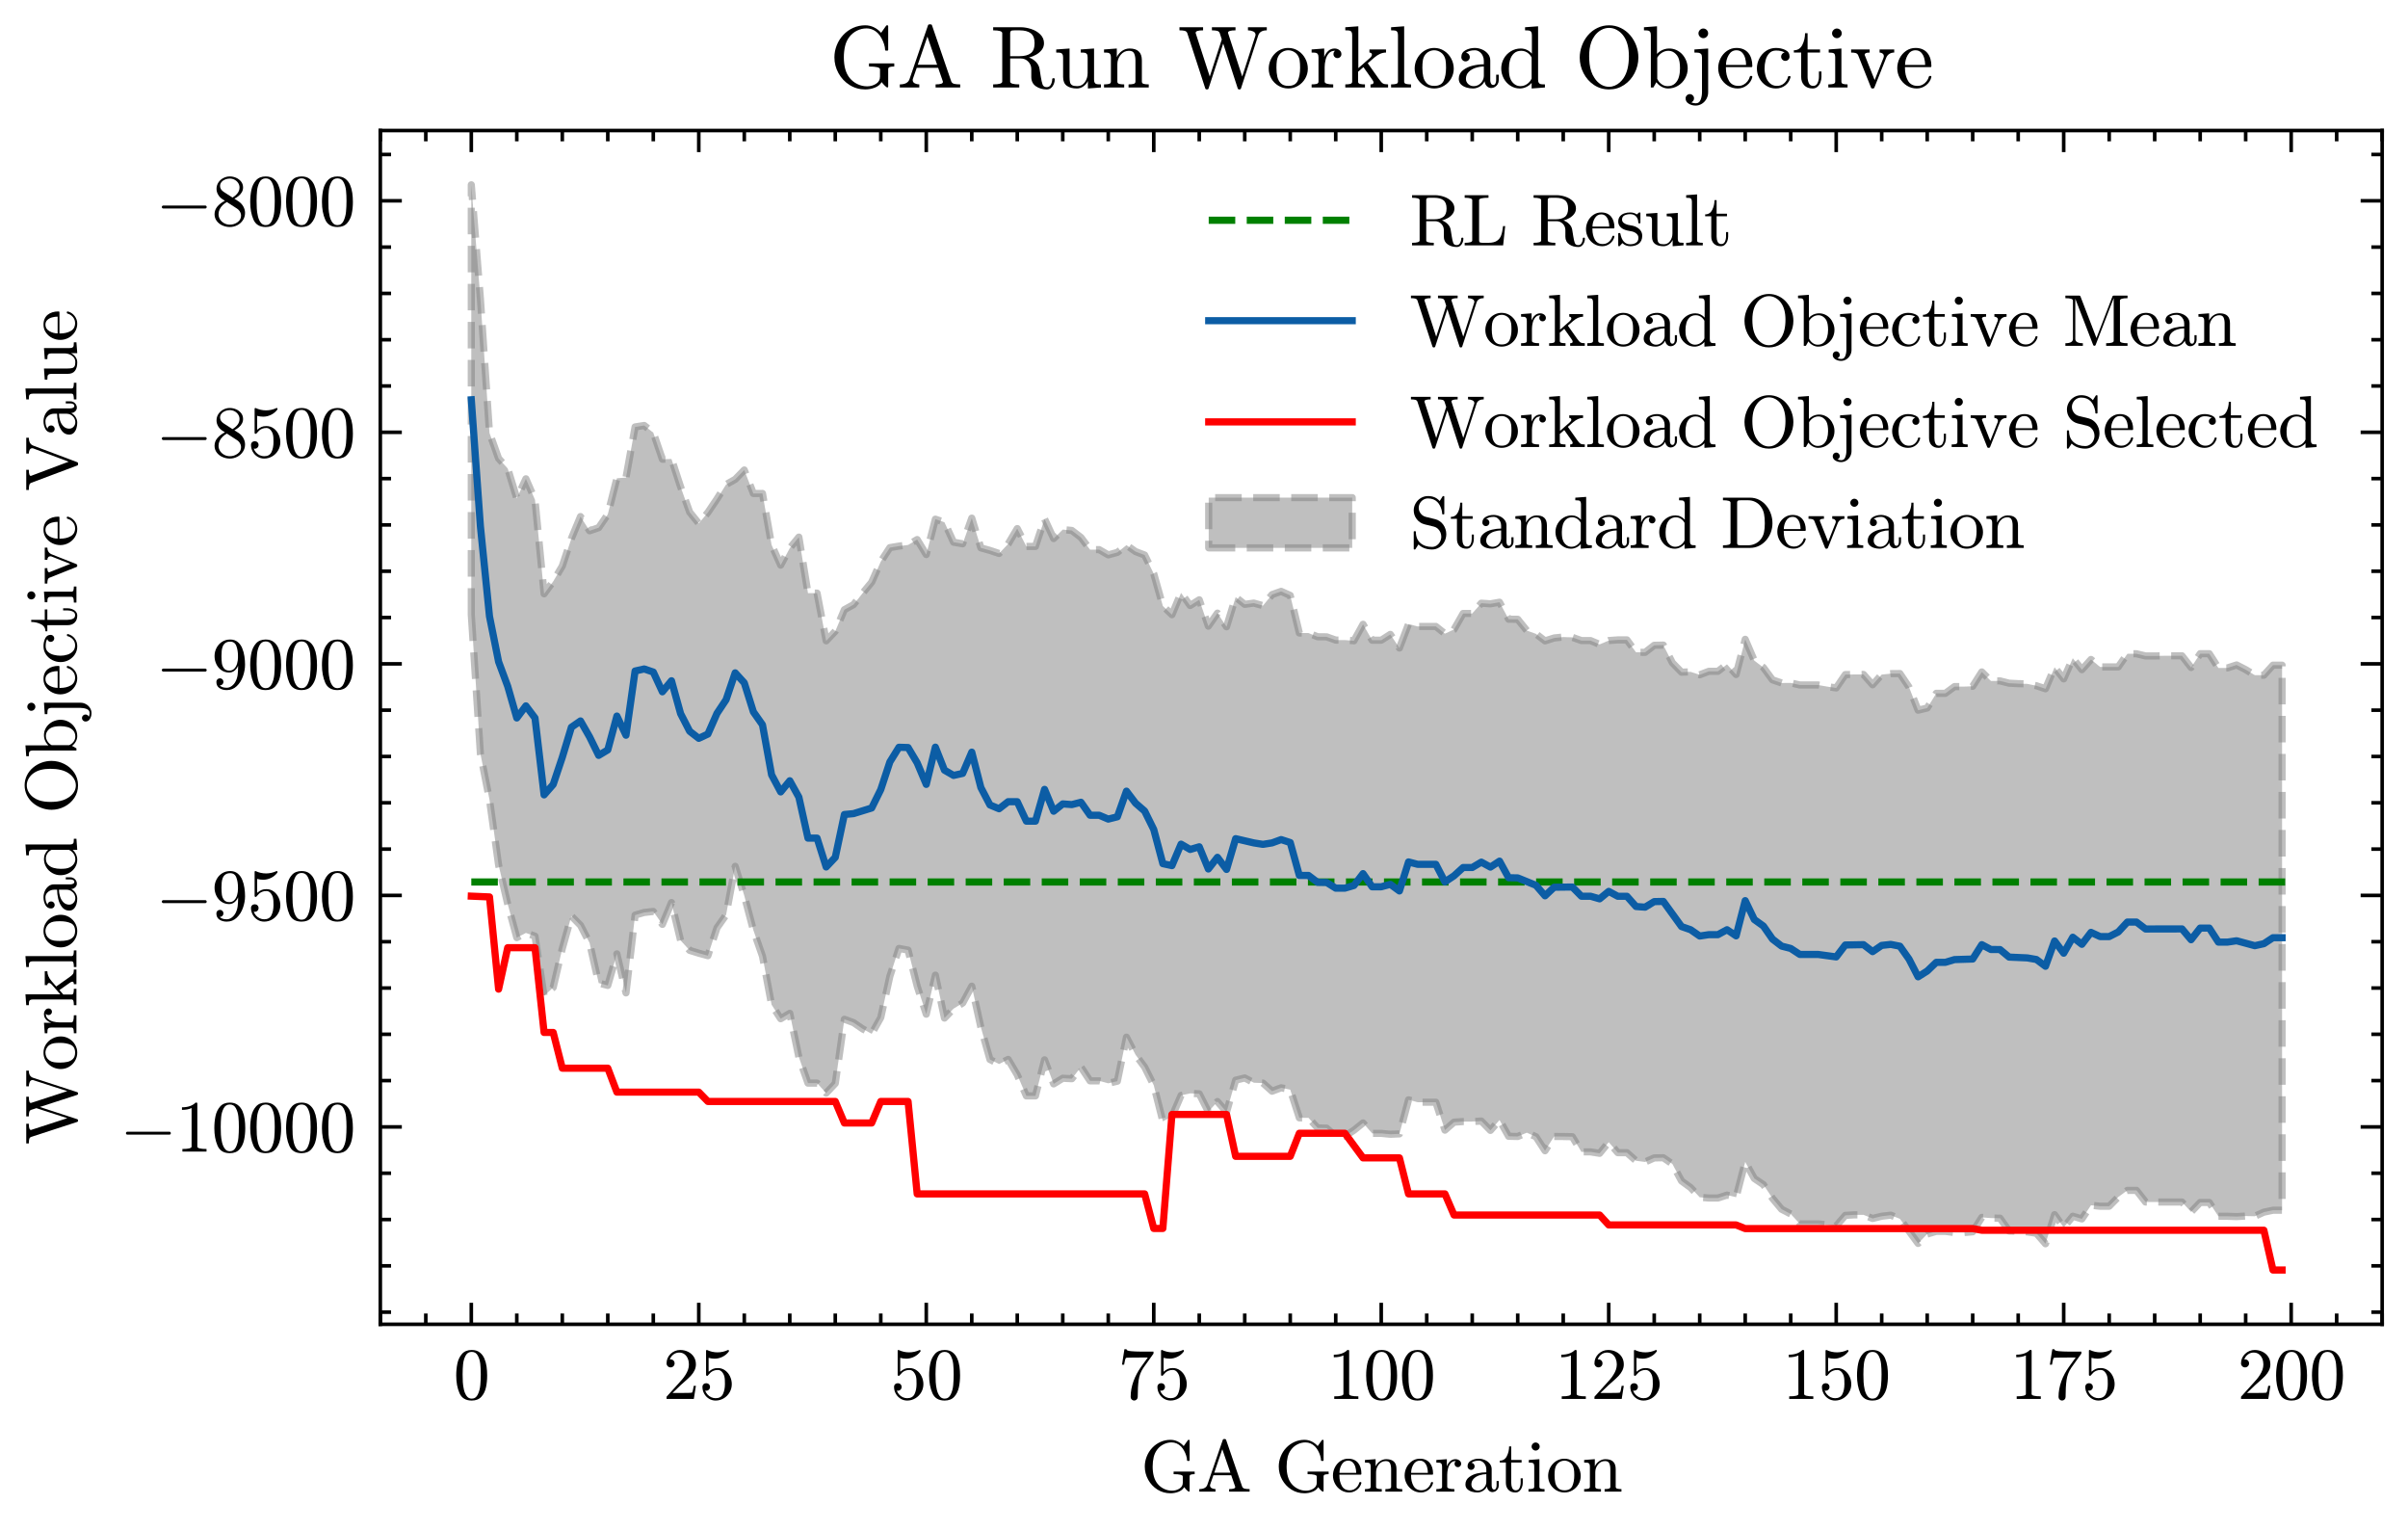 <?xml version="1.0" encoding="utf-8" standalone="no"?>
<!DOCTYPE svg PUBLIC "-//W3C//DTD SVG 1.1//EN"
  "http://www.w3.org/Graphics/SVG/1.1/DTD/svg11.dtd">
<svg xmlns:xlink="http://www.w3.org/1999/xlink" width="335.603pt" height="213.366pt" viewBox="0 0 335.603 213.366" xmlns="http://www.w3.org/2000/svg" version="1.1">
 <defs>
  <style type="text/css">*{stroke-linejoin: round; stroke-linecap: butt}</style>
 </defs>
 <g id="figure_1">
  <g id="patch_1">
   <path d="M 0 213.366 
L 335.603 213.366 
L 335.603 0 
L 0 0 
z
" style="fill: #ffffff"/>
  </g>
  <g id="axes_1">
   <g id="patch_2">
    <path d="M 53.003 184.509 
L 332.003 184.509 
L 332.003 18.189 
L 53.003 18.189 
z
" style="fill: #ffffff"/>
   </g>
   <g id="PolyCollection_1">
    <path d="M 65.685 85.646 
L 65.685 25.749 
L 66.953 41.604 
L 68.221 60.322 
L 69.489 63.876 
L 70.758 65.269 
L 72.026 69.432 
L 73.294 66.711 
L 74.562 69.637 
L 75.83 82.735 
L 77.099 81.011 
L 78.367 78.864 
L 79.635 75.023 
L 80.903 71.972 
L 82.171 73.954 
L 83.439 73.522 
L 84.708 71.666 
L 85.976 66.636 
L 87.244 66.536 
L 88.512 59.481 
L 89.78 59.28 
L 91.049 60.281 
L 92.317 63.981 
L 93.585 63.948 
L 94.853 67.821 
L 96.121 71.356 
L 97.389 72.933 
L 98.658 71.403 
L 99.926 69.519 
L 101.194 67.508 
L 102.462 66.789 
L 103.73 65.484 
L 104.999 68.759 
L 106.267 68.752 
L 107.535 75.92 
L 108.803 78.736 
L 110.071 76.376 
L 111.339 74.835 
L 112.608 82.641 
L 113.876 82.641 
L 115.144 89.288 
L 116.412 87.95 
L 117.68 84.948 
L 118.949 84.247 
L 120.217 82.654 
L 121.485 81.116 
L 122.753 78.245 
L 124.021 76.298 
L 125.289 76.088 
L 126.558 75.928 
L 127.826 75.175 
L 129.094 77.269 
L 130.362 72.335 
L 131.63 72.768 
L 132.899 75.542 
L 134.167 75.765 
L 135.435 72.189 
L 136.703 76.335 
L 137.971 76.688 
L 139.239 77.113 
L 140.508 75.784 
L 141.776 73.647 
L 143.044 76.131 
L 144.312 76.131 
L 145.58 72.302 
L 146.849 75.035 
L 148.117 73.783 
L 149.385 73.909 
L 150.653 74.882 
L 151.921 76.576 
L 153.189 76.576 
L 154.458 77.31 
L 155.726 76.967 
L 156.994 75.954 
L 158.262 76.85 
L 159.53 77.331 
L 160.799 79.939 
L 162.067 84.433 
L 163.335 85.643 
L 164.603 82.608 
L 165.871 84.367 
L 167.139 83.566 
L 168.408 87.242 
L 169.676 85.425 
L 170.944 87.327 
L 172.212 83.201 
L 173.48 84.201 
L 174.749 84.027 
L 176.017 84.384 
L 177.285 82.844 
L 178.553 82.393 
L 179.821 82.958 
L 181.089 88.197 
L 182.358 88.197 
L 183.626 88.716 
L 184.894 88.73 
L 186.162 89.181 
L 187.43 89.181 
L 188.699 89.276 
L 189.967 86.982 
L 191.235 89.198 
L 192.503 89.198 
L 193.771 88.387 
L 195.039 90.29 
L 196.308 86.946 
L 197.576 87.279 
L 198.844 87.279 
L 200.112 87.279 
L 201.38 88.287 
L 202.649 87.695 
L 203.917 85.472 
L 205.185 85.472 
L 206.453 84.041 
L 207.721 84.129 
L 208.989 83.906 
L 210.258 86.272 
L 211.526 86.284 
L 212.794 87.853 
L 214.062 88.312 
L 215.33 89.293 
L 216.599 88.887 
L 217.867 88.757 
L 219.135 88.799 
L 220.403 89.249 
L 221.671 89.249 
L 222.939 89.781 
L 224.208 89.248 
L 225.476 89.156 
L 226.744 89.156 
L 228.012 90.88 
L 229.28 90.89 
L 230.549 89.907 
L 231.817 89.879 
L 233.085 92.351 
L 234.353 93.653 
L 235.621 93.606 
L 236.889 94.018 
L 238.158 93.533 
L 239.426 93.533 
L 240.694 92.562 
L 241.962 93.98 
L 243.23 89.074 
L 244.499 92.042 
L 245.767 93.005 
L 247.035 94.724 
L 248.303 95.157 
L 249.571 95.149 
L 250.839 95.436 
L 252.108 95.436 
L 253.376 95.436 
L 254.644 95.661 
L 255.912 95.85 
L 257.18 93.99 
L 258.449 93.97 
L 259.717 93.97 
L 260.985 95.409 
L 262.253 93.985 
L 263.521 93.856 
L 264.789 93.844 
L 266.058 95.731 
L 267.326 98.951 
L 268.594 98.648 
L 269.862 96.597 
L 271.13 96.597 
L 272.399 95.662 
L 273.667 95.662 
L 274.935 95.617 
L 276.203 93.619 
L 277.471 94.87 
L 278.739 94.867 
L 280.008 95.187 
L 281.276 95.253 
L 282.544 95.281 
L 283.812 95.544 
L 285.08 95.966 
L 286.349 92.974 
L 287.617 94.59 
L 288.885 91.711 
L 290.153 93.308 
L 291.421 91.884 
L 292.689 92.92 
L 293.958 92.92 
L 295.226 92.918 
L 296.494 91.089 
L 297.762 91.089 
L 299.03 91.394 
L 300.299 91.394 
L 301.567 91.369 
L 302.835 91.369 
L 304.103 91.369 
L 305.371 93 
L 306.639 91.077 
L 307.908 91.077 
L 309.176 93.061 
L 310.444 93.061 
L 311.712 92.644 
L 312.98 93.296 
L 314.249 94.065 
L 315.517 94.076 
L 316.785 92.675 
L 318.053 92.675 
L 318.053 168.619 
L 318.053 168.619 
L 316.785 168.619 
L 315.517 168.886 
L 314.249 169.457 
L 312.98 169.428 
L 311.712 169.504 
L 310.444 169.46 
L 309.176 169.46 
L 307.908 167.533 
L 306.639 167.533 
L 305.371 168.856 
L 304.103 167.472 
L 302.835 167.472 
L 301.567 167.472 
L 300.299 167.473 
L 299.03 167.473 
L 297.762 165.848 
L 296.494 165.848 
L 295.226 166.77 
L 293.958 168.059 
L 292.689 168.059 
L 291.421 167.924 
L 290.153 169.826 
L 288.885 169.453 
L 287.617 171.019 
L 286.349 169.234 
L 285.08 173.288 
L 283.812 171.819 
L 282.544 171.641 
L 281.276 171.537 
L 280.008 171.511 
L 278.739 169.725 
L 277.471 169.712 
L 276.203 169.613 
L 274.935 171.622 
L 273.667 171.73 
L 272.399 171.73 
L 271.13 171.558 
L 269.862 171.558 
L 268.594 171.936 
L 267.326 173.241 
L 266.058 171.525 
L 264.789 169.82 
L 263.521 169.306 
L 262.253 169.453 
L 260.985 169.765 
L 259.717 169.261 
L 258.449 169.261 
L 257.18 169.333 
L 255.912 170.799 
L 254.644 170.645 
L 253.376 170.517 
L 252.108 170.517 
L 250.839 170.517 
L 249.571 169.138 
L 248.303 168.48 
L 247.035 166.963 
L 245.767 165.05 
L 244.499 164.192 
L 243.23 161.894 
L 241.962 166.8 
L 240.694 166.507 
L 239.426 166.914 
L 238.158 166.914 
L 236.889 166.812 
L 235.621 165.465 
L 234.353 164.535 
L 233.085 162.176 
L 231.817 161.304 
L 230.549 161.329 
L 229.28 161.891 
L 228.012 161.725 
L 226.744 160.596 
L 225.476 160.596 
L 224.208 159.138 
L 222.939 160.689 
L 221.671 160.486 
L 220.403 160.486 
L 219.135 158.374 
L 217.867 158.348 
L 216.599 158.343 
L 215.33 160.329 
L 214.062 158.375 
L 212.794 157.815 
L 211.526 158.343 
L 210.258 158.315 
L 208.989 156.052 
L 207.721 157.493 
L 206.453 156.194 
L 205.185 156.262 
L 203.917 156.262 
L 202.649 156.347 
L 201.38 157.459 
L 200.112 153.568 
L 198.844 153.568 
L 197.576 153.568 
L 196.308 153.235 
L 195.039 157.98 
L 193.771 158.032 
L 192.503 157.908 
L 191.235 157.908 
L 189.967 156.454 
L 188.699 157.47 
L 187.43 158.31 
L 186.162 158.31 
L 184.894 157.18 
L 183.626 157.148 
L 182.358 155.745 
L 181.089 155.745 
L 179.821 151.819 
L 178.553 151.559 
L 177.285 152.033 
L 176.017 150.899 
L 174.749 150.853 
L 173.48 150.188 
L 172.212 150.496 
L 170.944 154.942 
L 169.676 153.473 
L 168.408 154.906 
L 167.139 152.394 
L 165.871 152.337 
L 164.603 152.618 
L 163.335 155.565 
L 162.067 156.231 
L 160.799 151.208 
L 159.53 148.672 
L 158.262 146.956 
L 156.994 144.504 
L 155.726 150.638 
L 154.458 150.936 
L 153.189 150.59 
L 151.921 150.59 
L 150.653 148.668 
L 149.385 150.293 
L 148.117 150.229 
L 146.849 151.014 
L 145.58 147.66 
L 144.312 152.687 
L 143.044 152.687 
L 141.776 149.751 
L 140.508 147.604 
L 139.239 148.248 
L 137.971 147.617 
L 136.703 143.116 
L 135.435 137.4 
L 134.167 139.746 
L 132.899 140.532 
L 131.63 141.844 
L 130.362 135.862 
L 129.094 141.303 
L 127.826 137.393 
L 126.558 132.375 
L 125.289 132.139 
L 124.021 136.021 
L 122.753 141.772 
L 121.485 144.038 
L 120.217 143.344 
L 118.949 142.474 
L 117.68 142.013 
L 116.412 150.948 
L 115.144 152.296 
L 113.876 150.907 
L 112.608 150.907 
L 111.339 147.296 
L 110.071 141.184 
L 108.803 141.936 
L 107.535 139.985 
L 106.267 133.218 
L 104.999 129.603 
L 103.73 124.79 
L 102.462 120.702 
L 101.194 127.47 
L 99.926 129.272 
L 98.658 133.152 
L 97.389 132.804 
L 96.121 132.413 
L 94.853 131.028 
L 93.585 125.75 
L 92.317 128.79 
L 91.049 126.991 
L 89.78 127.13 
L 88.512 127.497 
L 87.244 138.336 
L 85.976 132.897 
L 84.708 137.296 
L 83.439 136.968 
L 82.171 131.378 
L 80.903 128.919 
L 79.635 127.626 
L 78.367 132.156 
L 77.099 137.579 
L 75.83 138.758 
L 74.562 130.43 
L 73.294 129.983 
L 72.026 130.634 
L 70.758 125.961 
L 69.489 120.52 
L 68.221 111.428 
L 66.953 104.988 
L 65.685 85.646 
z
" clip-path="url(#p3b04d76fd9)" style="fill: #808080; fill-opacity: 0.5; stroke-dasharray: 3.7,1.6; stroke-dashoffset: 0; stroke: #808080; stroke-opacity: 0.5"/>
   </g>
   <g id="matplotlib.axis_1">
    <g id="xtick_1">
     <g id="line2d_1">
      <defs>
       <path id="m6eb99499dc" d="M 0 0 
L 0 -3 
" style="stroke: #000000; stroke-width: 0.5"/>
      </defs>
      <g>
       <use xlink:href="#m6eb99499dc" x="65.685" y="184.509" style="stroke: #000000; stroke-width: 0.5"/>
      </g>
     </g>
     <g id="line2d_2">
      <defs>
       <path id="m655e021cb6" d="M 0 0 
L 0 3 
" style="stroke: #000000; stroke-width: 0.5"/>
      </defs>
      <g>
       <use xlink:href="#m655e021cb6" x="65.685" y="18.189" style="stroke: #000000; stroke-width: 0.5"/>
      </g>
     </g>
     <g id="text_1">
      <!-- $\mathdefault{0}$ -->
      <g transform="translate(63.185 194.948) scale(0.1 -0.1)">
       <defs>
        <path id="Cmr10-30" d="M 1600 -141 
Q 816 -141 533 504 
Q 250 1150 250 2041 
Q 250 2597 351 3087 
Q 453 3578 754 3920 
Q 1056 4263 1600 4263 
Q 2022 4263 2290 4056 
Q 2559 3850 2700 3523 
Q 2841 3197 2892 2823 
Q 2944 2450 2944 2041 
Q 2944 1491 2842 1011 
Q 2741 531 2444 195 
Q 2147 -141 1600 -141 
z
M 1600 25 
Q 1956 25 2131 390 
Q 2306 756 2347 1200 
Q 2388 1644 2388 2144 
Q 2388 2625 2347 3031 
Q 2306 3438 2132 3767 
Q 1959 4097 1600 4097 
Q 1238 4097 1063 3765 
Q 888 3434 847 3029 
Q 806 2625 806 2144 
Q 806 1788 823 1472 
Q 841 1156 916 820 
Q 991 484 1158 254 
Q 1325 25 1600 25 
z
" transform="scale(0.016)"/>
       </defs>
       <use xlink:href="#Cmr10-30" transform="translate(0 0.391)"/>
      </g>
     </g>
    </g>
    <g id="xtick_2">
     <g id="line2d_3">
      <g>
       <use xlink:href="#m6eb99499dc" x="97.389" y="184.509" style="stroke: #000000; stroke-width: 0.5"/>
      </g>
     </g>
     <g id="line2d_4">
      <g>
       <use xlink:href="#m655e021cb6" x="97.389" y="18.189" style="stroke: #000000; stroke-width: 0.5"/>
      </g>
     </g>
     <g id="text_2">
      <!-- $\mathdefault{25}$ -->
      <g transform="translate(92.389 194.948) scale(0.1 -0.1)">
       <defs>
        <path id="Cmr10-32" d="M 319 0 
L 319 172 
Q 319 188 331 206 
L 1325 1306 
Q 1550 1550 1690 1715 
Q 1831 1881 1968 2097 
Q 2106 2313 2186 2536 
Q 2266 2759 2266 3009 
Q 2266 3272 2169 3511 
Q 2072 3750 1880 3894 
Q 1688 4038 1416 4038 
Q 1138 4038 916 3870 
Q 694 3703 603 3438 
Q 628 3444 672 3444 
Q 816 3444 917 3347 
Q 1019 3250 1019 3097 
Q 1019 2950 917 2848 
Q 816 2747 672 2747 
Q 522 2747 420 2851 
Q 319 2956 319 3097 
Q 319 3338 409 3548 
Q 500 3759 670 3923 
Q 841 4088 1055 4175 
Q 1269 4263 1509 4263 
Q 1875 4263 2190 4108 
Q 2506 3953 2690 3670 
Q 2875 3388 2875 3009 
Q 2875 2731 2753 2481 
Q 2631 2231 2440 2026 
Q 2250 1822 1953 1562 
Q 1656 1303 1563 1216 
L 838 519 
L 1453 519 
Q 1906 519 2211 526 
Q 2516 534 2534 550 
Q 2609 631 2688 1141 
L 2875 1141 
L 2694 0 
L 319 0 
z
" transform="scale(0.016)"/>
        <path id="Cmr10-35" d="M 556 728 
Q 622 541 758 387 
Q 894 234 1080 148 
Q 1266 63 1466 63 
Q 1928 63 2103 422 
Q 2278 781 2278 1294 
Q 2278 1516 2270 1667 
Q 2263 1819 2228 1959 
Q 2169 2184 2020 2353 
Q 1872 2522 1656 2522 
Q 1441 2522 1286 2456 
Q 1131 2391 1034 2303 
Q 938 2216 863 2119 
Q 788 2022 769 2016 
L 697 2016 
Q 681 2016 657 2036 
Q 634 2056 634 2075 
L 634 4213 
Q 634 4228 654 4245 
Q 675 4263 697 4263 
L 716 4263 
Q 1147 4056 1631 4056 
Q 2106 4056 2547 4263 
L 2566 4263 
Q 2588 4263 2606 4247 
Q 2625 4231 2625 4213 
L 2625 4153 
Q 2625 4122 2613 4122 
Q 2394 3831 2064 3668 
Q 1734 3506 1381 3506 
Q 1125 3506 856 3578 
L 856 2369 
Q 1069 2541 1236 2614 
Q 1403 2688 1663 2688 
Q 2016 2688 2295 2484 
Q 2575 2281 2725 1954 
Q 2875 1628 2875 1288 
Q 2875 903 2686 575 
Q 2497 247 2172 53 
Q 1847 -141 1466 -141 
Q 1150 -141 886 21 
Q 622 184 470 459 
Q 319 734 319 1044 
Q 319 1188 412 1278 
Q 506 1369 647 1369 
Q 788 1369 883 1276 
Q 978 1184 978 1044 
Q 978 906 883 811 
Q 788 716 647 716 
Q 625 716 597 720 
Q 569 725 556 728 
z
" transform="scale(0.016)"/>
       </defs>
       <use xlink:href="#Cmr10-32" transform="translate(0 0.391)"/>
       <use xlink:href="#Cmr10-35" transform="translate(50 0.391)"/>
      </g>
     </g>
    </g>
    <g id="xtick_3">
     <g id="line2d_5">
      <g>
       <use xlink:href="#m6eb99499dc" x="129.094" y="184.509" style="stroke: #000000; stroke-width: 0.5"/>
      </g>
     </g>
     <g id="line2d_6">
      <g>
       <use xlink:href="#m655e021cb6" x="129.094" y="18.189" style="stroke: #000000; stroke-width: 0.5"/>
      </g>
     </g>
     <g id="text_3">
      <!-- $\mathdefault{50}$ -->
      <g transform="translate(124.094 194.948) scale(0.1 -0.1)">
       <use xlink:href="#Cmr10-35" transform="translate(0 0.391)"/>
       <use xlink:href="#Cmr10-30" transform="translate(50 0.391)"/>
      </g>
     </g>
    </g>
    <g id="xtick_4">
     <g id="line2d_7">
      <g>
       <use xlink:href="#m6eb99499dc" x="160.799" y="184.509" style="stroke: #000000; stroke-width: 0.5"/>
      </g>
     </g>
     <g id="line2d_8">
      <g>
       <use xlink:href="#m655e021cb6" x="160.799" y="18.189" style="stroke: #000000; stroke-width: 0.5"/>
      </g>
     </g>
     <g id="text_4">
      <!-- $\mathdefault{75}$ -->
      <g transform="translate(155.799 194.948) scale(0.1 -0.1)">
       <defs>
        <path id="Cmr10-37" d="M 1113 166 
Q 1113 522 1175 862 
Q 1238 1203 1358 1536 
Q 1478 1869 1648 2189 
Q 1819 2509 2022 2791 
L 2606 3603 
L 1875 3603 
Q 738 3603 703 3572 
Q 619 3469 544 2981 
L 359 2981 
L 569 4325 
L 756 4325 
L 756 4306 
Q 756 4191 1147 4156 
Q 1538 4122 1913 4122 
L 3103 4122 
L 3103 3956 
Q 3103 3950 3101 3947 
Q 3100 3944 3097 3938 
L 2216 2700 
Q 1891 2219 1809 1631 
Q 1728 1044 1728 166 
Q 1728 41 1637 -50 
Q 1547 -141 1422 -141 
Q 1294 -141 1203 -50 
Q 1113 41 1113 166 
z
" transform="scale(0.016)"/>
       </defs>
       <use xlink:href="#Cmr10-37" transform="translate(0 0.422)"/>
       <use xlink:href="#Cmr10-35" transform="translate(50 0.422)"/>
      </g>
     </g>
    </g>
    <g id="xtick_5">
     <g id="line2d_9">
      <g>
       <use xlink:href="#m6eb99499dc" x="192.503" y="184.509" style="stroke: #000000; stroke-width: 0.5"/>
      </g>
     </g>
     <g id="line2d_10">
      <g>
       <use xlink:href="#m655e021cb6" x="192.503" y="18.189" style="stroke: #000000; stroke-width: 0.5"/>
      </g>
     </g>
     <g id="text_5">
      <!-- $\mathdefault{100}$ -->
      <g transform="translate(185.003 194.948) scale(0.1 -0.1)">
       <defs>
        <path id="Cmr10-31" d="M 594 0 
L 594 225 
Q 1394 225 1394 428 
L 1394 3788 
Q 1063 3628 556 3628 
L 556 3853 
Q 1341 3853 1741 4263 
L 1831 4263 
Q 1853 4263 1873 4245 
Q 1894 4228 1894 4206 
L 1894 428 
Q 1894 225 2694 225 
L 2694 0 
L 594 0 
z
" transform="scale(0.016)"/>
       </defs>
       <use xlink:href="#Cmr10-31" transform="translate(0 0.391)"/>
       <use xlink:href="#Cmr10-30" transform="translate(50 0.391)"/>
       <use xlink:href="#Cmr10-30" transform="translate(100 0.391)"/>
      </g>
     </g>
    </g>
    <g id="xtick_6">
     <g id="line2d_11">
      <g>
       <use xlink:href="#m6eb99499dc" x="224.208" y="184.509" style="stroke: #000000; stroke-width: 0.5"/>
      </g>
     </g>
     <g id="line2d_12">
      <g>
       <use xlink:href="#m655e021cb6" x="224.208" y="18.189" style="stroke: #000000; stroke-width: 0.5"/>
      </g>
     </g>
     <g id="text_6">
      <!-- $\mathdefault{125}$ -->
      <g transform="translate(216.708 194.948) scale(0.1 -0.1)">
       <use xlink:href="#Cmr10-31" transform="translate(0 0.391)"/>
       <use xlink:href="#Cmr10-32" transform="translate(50 0.391)"/>
       <use xlink:href="#Cmr10-35" transform="translate(100 0.391)"/>
      </g>
     </g>
    </g>
    <g id="xtick_7">
     <g id="line2d_13">
      <g>
       <use xlink:href="#m6eb99499dc" x="255.912" y="184.509" style="stroke: #000000; stroke-width: 0.5"/>
      </g>
     </g>
     <g id="line2d_14">
      <g>
       <use xlink:href="#m655e021cb6" x="255.912" y="18.189" style="stroke: #000000; stroke-width: 0.5"/>
      </g>
     </g>
     <g id="text_7">
      <!-- $\mathdefault{150}$ -->
      <g transform="translate(248.412 194.948) scale(0.1 -0.1)">
       <use xlink:href="#Cmr10-31" transform="translate(0 0.391)"/>
       <use xlink:href="#Cmr10-35" transform="translate(50 0.391)"/>
       <use xlink:href="#Cmr10-30" transform="translate(100 0.391)"/>
      </g>
     </g>
    </g>
    <g id="xtick_8">
     <g id="line2d_15">
      <g>
       <use xlink:href="#m6eb99499dc" x="287.617" y="184.509" style="stroke: #000000; stroke-width: 0.5"/>
      </g>
     </g>
     <g id="line2d_16">
      <g>
       <use xlink:href="#m655e021cb6" x="287.617" y="18.189" style="stroke: #000000; stroke-width: 0.5"/>
      </g>
     </g>
     <g id="text_8">
      <!-- $\mathdefault{175}$ -->
      <g transform="translate(280.117 194.948) scale(0.1 -0.1)">
       <use xlink:href="#Cmr10-31" transform="translate(0 0.422)"/>
       <use xlink:href="#Cmr10-37" transform="translate(50 0.422)"/>
       <use xlink:href="#Cmr10-35" transform="translate(100 0.422)"/>
      </g>
     </g>
    </g>
    <g id="xtick_9">
     <g id="line2d_17">
      <g>
       <use xlink:href="#m6eb99499dc" x="319.321" y="184.509" style="stroke: #000000; stroke-width: 0.5"/>
      </g>
     </g>
     <g id="line2d_18">
      <g>
       <use xlink:href="#m655e021cb6" x="319.321" y="18.189" style="stroke: #000000; stroke-width: 0.5"/>
      </g>
     </g>
     <g id="text_9">
      <!-- $\mathdefault{200}$ -->
      <g transform="translate(311.821 194.948) scale(0.1 -0.1)">
       <use xlink:href="#Cmr10-32" transform="translate(0 0.391)"/>
       <use xlink:href="#Cmr10-30" transform="translate(50 0.391)"/>
       <use xlink:href="#Cmr10-30" transform="translate(100 0.391)"/>
      </g>
     </g>
    </g>
    <g id="xtick_10">
     <g id="line2d_19">
      <defs>
       <path id="ma95b31508e" d="M 0 0 
L 0 -1.5 
" style="stroke: #000000; stroke-width: 0.5"/>
      </defs>
      <g>
       <use xlink:href="#ma95b31508e" x="53.003" y="184.509" style="stroke: #000000; stroke-width: 0.5"/>
      </g>
     </g>
     <g id="line2d_20">
      <defs>
       <path id="mdbc28b6f13" d="M 0 0 
L 0 1.5 
" style="stroke: #000000; stroke-width: 0.5"/>
      </defs>
      <g>
       <use xlink:href="#mdbc28b6f13" x="53.003" y="18.189" style="stroke: #000000; stroke-width: 0.5"/>
      </g>
     </g>
    </g>
    <g id="xtick_11">
     <g id="line2d_21">
      <g>
       <use xlink:href="#ma95b31508e" x="59.344" y="184.509" style="stroke: #000000; stroke-width: 0.5"/>
      </g>
     </g>
     <g id="line2d_22">
      <g>
       <use xlink:href="#mdbc28b6f13" x="59.344" y="18.189" style="stroke: #000000; stroke-width: 0.5"/>
      </g>
     </g>
    </g>
    <g id="xtick_12">
     <g id="line2d_23">
      <g>
       <use xlink:href="#ma95b31508e" x="72.026" y="184.509" style="stroke: #000000; stroke-width: 0.5"/>
      </g>
     </g>
     <g id="line2d_24">
      <g>
       <use xlink:href="#mdbc28b6f13" x="72.026" y="18.189" style="stroke: #000000; stroke-width: 0.5"/>
      </g>
     </g>
    </g>
    <g id="xtick_13">
     <g id="line2d_25">
      <g>
       <use xlink:href="#ma95b31508e" x="78.367" y="184.509" style="stroke: #000000; stroke-width: 0.5"/>
      </g>
     </g>
     <g id="line2d_26">
      <g>
       <use xlink:href="#mdbc28b6f13" x="78.367" y="18.189" style="stroke: #000000; stroke-width: 0.5"/>
      </g>
     </g>
    </g>
    <g id="xtick_14">
     <g id="line2d_27">
      <g>
       <use xlink:href="#ma95b31508e" x="84.708" y="184.509" style="stroke: #000000; stroke-width: 0.5"/>
      </g>
     </g>
     <g id="line2d_28">
      <g>
       <use xlink:href="#mdbc28b6f13" x="84.708" y="18.189" style="stroke: #000000; stroke-width: 0.5"/>
      </g>
     </g>
    </g>
    <g id="xtick_15">
     <g id="line2d_29">
      <g>
       <use xlink:href="#ma95b31508e" x="91.049" y="184.509" style="stroke: #000000; stroke-width: 0.5"/>
      </g>
     </g>
     <g id="line2d_30">
      <g>
       <use xlink:href="#mdbc28b6f13" x="91.049" y="18.189" style="stroke: #000000; stroke-width: 0.5"/>
      </g>
     </g>
    </g>
    <g id="xtick_16">
     <g id="line2d_31">
      <g>
       <use xlink:href="#ma95b31508e" x="103.73" y="184.509" style="stroke: #000000; stroke-width: 0.5"/>
      </g>
     </g>
     <g id="line2d_32">
      <g>
       <use xlink:href="#mdbc28b6f13" x="103.73" y="18.189" style="stroke: #000000; stroke-width: 0.5"/>
      </g>
     </g>
    </g>
    <g id="xtick_17">
     <g id="line2d_33">
      <g>
       <use xlink:href="#ma95b31508e" x="110.071" y="184.509" style="stroke: #000000; stroke-width: 0.5"/>
      </g>
     </g>
     <g id="line2d_34">
      <g>
       <use xlink:href="#mdbc28b6f13" x="110.071" y="18.189" style="stroke: #000000; stroke-width: 0.5"/>
      </g>
     </g>
    </g>
    <g id="xtick_18">
     <g id="line2d_35">
      <g>
       <use xlink:href="#ma95b31508e" x="116.412" y="184.509" style="stroke: #000000; stroke-width: 0.5"/>
      </g>
     </g>
     <g id="line2d_36">
      <g>
       <use xlink:href="#mdbc28b6f13" x="116.412" y="18.189" style="stroke: #000000; stroke-width: 0.5"/>
      </g>
     </g>
    </g>
    <g id="xtick_19">
     <g id="line2d_37">
      <g>
       <use xlink:href="#ma95b31508e" x="122.753" y="184.509" style="stroke: #000000; stroke-width: 0.5"/>
      </g>
     </g>
     <g id="line2d_38">
      <g>
       <use xlink:href="#mdbc28b6f13" x="122.753" y="18.189" style="stroke: #000000; stroke-width: 0.5"/>
      </g>
     </g>
    </g>
    <g id="xtick_20">
     <g id="line2d_39">
      <g>
       <use xlink:href="#ma95b31508e" x="135.435" y="184.509" style="stroke: #000000; stroke-width: 0.5"/>
      </g>
     </g>
     <g id="line2d_40">
      <g>
       <use xlink:href="#mdbc28b6f13" x="135.435" y="18.189" style="stroke: #000000; stroke-width: 0.5"/>
      </g>
     </g>
    </g>
    <g id="xtick_21">
     <g id="line2d_41">
      <g>
       <use xlink:href="#ma95b31508e" x="141.776" y="184.509" style="stroke: #000000; stroke-width: 0.5"/>
      </g>
     </g>
     <g id="line2d_42">
      <g>
       <use xlink:href="#mdbc28b6f13" x="141.776" y="18.189" style="stroke: #000000; stroke-width: 0.5"/>
      </g>
     </g>
    </g>
    <g id="xtick_22">
     <g id="line2d_43">
      <g>
       <use xlink:href="#ma95b31508e" x="148.117" y="184.509" style="stroke: #000000; stroke-width: 0.5"/>
      </g>
     </g>
     <g id="line2d_44">
      <g>
       <use xlink:href="#mdbc28b6f13" x="148.117" y="18.189" style="stroke: #000000; stroke-width: 0.5"/>
      </g>
     </g>
    </g>
    <g id="xtick_23">
     <g id="line2d_45">
      <g>
       <use xlink:href="#ma95b31508e" x="154.458" y="184.509" style="stroke: #000000; stroke-width: 0.5"/>
      </g>
     </g>
     <g id="line2d_46">
      <g>
       <use xlink:href="#mdbc28b6f13" x="154.458" y="18.189" style="stroke: #000000; stroke-width: 0.5"/>
      </g>
     </g>
    </g>
    <g id="xtick_24">
     <g id="line2d_47">
      <g>
       <use xlink:href="#ma95b31508e" x="167.139" y="184.509" style="stroke: #000000; stroke-width: 0.5"/>
      </g>
     </g>
     <g id="line2d_48">
      <g>
       <use xlink:href="#mdbc28b6f13" x="167.139" y="18.189" style="stroke: #000000; stroke-width: 0.5"/>
      </g>
     </g>
    </g>
    <g id="xtick_25">
     <g id="line2d_49">
      <g>
       <use xlink:href="#ma95b31508e" x="173.48" y="184.509" style="stroke: #000000; stroke-width: 0.5"/>
      </g>
     </g>
     <g id="line2d_50">
      <g>
       <use xlink:href="#mdbc28b6f13" x="173.48" y="18.189" style="stroke: #000000; stroke-width: 0.5"/>
      </g>
     </g>
    </g>
    <g id="xtick_26">
     <g id="line2d_51">
      <g>
       <use xlink:href="#ma95b31508e" x="179.821" y="184.509" style="stroke: #000000; stroke-width: 0.5"/>
      </g>
     </g>
     <g id="line2d_52">
      <g>
       <use xlink:href="#mdbc28b6f13" x="179.821" y="18.189" style="stroke: #000000; stroke-width: 0.5"/>
      </g>
     </g>
    </g>
    <g id="xtick_27">
     <g id="line2d_53">
      <g>
       <use xlink:href="#ma95b31508e" x="186.162" y="184.509" style="stroke: #000000; stroke-width: 0.5"/>
      </g>
     </g>
     <g id="line2d_54">
      <g>
       <use xlink:href="#mdbc28b6f13" x="186.162" y="18.189" style="stroke: #000000; stroke-width: 0.5"/>
      </g>
     </g>
    </g>
    <g id="xtick_28">
     <g id="line2d_55">
      <g>
       <use xlink:href="#ma95b31508e" x="198.844" y="184.509" style="stroke: #000000; stroke-width: 0.5"/>
      </g>
     </g>
     <g id="line2d_56">
      <g>
       <use xlink:href="#mdbc28b6f13" x="198.844" y="18.189" style="stroke: #000000; stroke-width: 0.5"/>
      </g>
     </g>
    </g>
    <g id="xtick_29">
     <g id="line2d_57">
      <g>
       <use xlink:href="#ma95b31508e" x="205.185" y="184.509" style="stroke: #000000; stroke-width: 0.5"/>
      </g>
     </g>
     <g id="line2d_58">
      <g>
       <use xlink:href="#mdbc28b6f13" x="205.185" y="18.189" style="stroke: #000000; stroke-width: 0.5"/>
      </g>
     </g>
    </g>
    <g id="xtick_30">
     <g id="line2d_59">
      <g>
       <use xlink:href="#ma95b31508e" x="211.526" y="184.509" style="stroke: #000000; stroke-width: 0.5"/>
      </g>
     </g>
     <g id="line2d_60">
      <g>
       <use xlink:href="#mdbc28b6f13" x="211.526" y="18.189" style="stroke: #000000; stroke-width: 0.5"/>
      </g>
     </g>
    </g>
    <g id="xtick_31">
     <g id="line2d_61">
      <g>
       <use xlink:href="#ma95b31508e" x="217.867" y="184.509" style="stroke: #000000; stroke-width: 0.5"/>
      </g>
     </g>
     <g id="line2d_62">
      <g>
       <use xlink:href="#mdbc28b6f13" x="217.867" y="18.189" style="stroke: #000000; stroke-width: 0.5"/>
      </g>
     </g>
    </g>
    <g id="xtick_32">
     <g id="line2d_63">
      <g>
       <use xlink:href="#ma95b31508e" x="230.549" y="184.509" style="stroke: #000000; stroke-width: 0.5"/>
      </g>
     </g>
     <g id="line2d_64">
      <g>
       <use xlink:href="#mdbc28b6f13" x="230.549" y="18.189" style="stroke: #000000; stroke-width: 0.5"/>
      </g>
     </g>
    </g>
    <g id="xtick_33">
     <g id="line2d_65">
      <g>
       <use xlink:href="#ma95b31508e" x="236.889" y="184.509" style="stroke: #000000; stroke-width: 0.5"/>
      </g>
     </g>
     <g id="line2d_66">
      <g>
       <use xlink:href="#mdbc28b6f13" x="236.889" y="18.189" style="stroke: #000000; stroke-width: 0.5"/>
      </g>
     </g>
    </g>
    <g id="xtick_34">
     <g id="line2d_67">
      <g>
       <use xlink:href="#ma95b31508e" x="243.23" y="184.509" style="stroke: #000000; stroke-width: 0.5"/>
      </g>
     </g>
     <g id="line2d_68">
      <g>
       <use xlink:href="#mdbc28b6f13" x="243.23" y="18.189" style="stroke: #000000; stroke-width: 0.5"/>
      </g>
     </g>
    </g>
    <g id="xtick_35">
     <g id="line2d_69">
      <g>
       <use xlink:href="#ma95b31508e" x="249.571" y="184.509" style="stroke: #000000; stroke-width: 0.5"/>
      </g>
     </g>
     <g id="line2d_70">
      <g>
       <use xlink:href="#mdbc28b6f13" x="249.571" y="18.189" style="stroke: #000000; stroke-width: 0.5"/>
      </g>
     </g>
    </g>
    <g id="xtick_36">
     <g id="line2d_71">
      <g>
       <use xlink:href="#ma95b31508e" x="262.253" y="184.509" style="stroke: #000000; stroke-width: 0.5"/>
      </g>
     </g>
     <g id="line2d_72">
      <g>
       <use xlink:href="#mdbc28b6f13" x="262.253" y="18.189" style="stroke: #000000; stroke-width: 0.5"/>
      </g>
     </g>
    </g>
    <g id="xtick_37">
     <g id="line2d_73">
      <g>
       <use xlink:href="#ma95b31508e" x="268.594" y="184.509" style="stroke: #000000; stroke-width: 0.5"/>
      </g>
     </g>
     <g id="line2d_74">
      <g>
       <use xlink:href="#mdbc28b6f13" x="268.594" y="18.189" style="stroke: #000000; stroke-width: 0.5"/>
      </g>
     </g>
    </g>
    <g id="xtick_38">
     <g id="line2d_75">
      <g>
       <use xlink:href="#ma95b31508e" x="274.935" y="184.509" style="stroke: #000000; stroke-width: 0.5"/>
      </g>
     </g>
     <g id="line2d_76">
      <g>
       <use xlink:href="#mdbc28b6f13" x="274.935" y="18.189" style="stroke: #000000; stroke-width: 0.5"/>
      </g>
     </g>
    </g>
    <g id="xtick_39">
     <g id="line2d_77">
      <g>
       <use xlink:href="#ma95b31508e" x="281.276" y="184.509" style="stroke: #000000; stroke-width: 0.5"/>
      </g>
     </g>
     <g id="line2d_78">
      <g>
       <use xlink:href="#mdbc28b6f13" x="281.276" y="18.189" style="stroke: #000000; stroke-width: 0.5"/>
      </g>
     </g>
    </g>
    <g id="xtick_40">
     <g id="line2d_79">
      <g>
       <use xlink:href="#ma95b31508e" x="293.958" y="184.509" style="stroke: #000000; stroke-width: 0.5"/>
      </g>
     </g>
     <g id="line2d_80">
      <g>
       <use xlink:href="#mdbc28b6f13" x="293.958" y="18.189" style="stroke: #000000; stroke-width: 0.5"/>
      </g>
     </g>
    </g>
    <g id="xtick_41">
     <g id="line2d_81">
      <g>
       <use xlink:href="#ma95b31508e" x="300.299" y="184.509" style="stroke: #000000; stroke-width: 0.5"/>
      </g>
     </g>
     <g id="line2d_82">
      <g>
       <use xlink:href="#mdbc28b6f13" x="300.299" y="18.189" style="stroke: #000000; stroke-width: 0.5"/>
      </g>
     </g>
    </g>
    <g id="xtick_42">
     <g id="line2d_83">
      <g>
       <use xlink:href="#ma95b31508e" x="306.639" y="184.509" style="stroke: #000000; stroke-width: 0.5"/>
      </g>
     </g>
     <g id="line2d_84">
      <g>
       <use xlink:href="#mdbc28b6f13" x="306.639" y="18.189" style="stroke: #000000; stroke-width: 0.5"/>
      </g>
     </g>
    </g>
    <g id="xtick_43">
     <g id="line2d_85">
      <g>
       <use xlink:href="#ma95b31508e" x="312.98" y="184.509" style="stroke: #000000; stroke-width: 0.5"/>
      </g>
     </g>
     <g id="line2d_86">
      <g>
       <use xlink:href="#mdbc28b6f13" x="312.98" y="18.189" style="stroke: #000000; stroke-width: 0.5"/>
      </g>
     </g>
    </g>
    <g id="xtick_44">
     <g id="line2d_87">
      <g>
       <use xlink:href="#ma95b31508e" x="325.662" y="184.509" style="stroke: #000000; stroke-width: 0.5"/>
      </g>
     </g>
     <g id="line2d_88">
      <g>
       <use xlink:href="#mdbc28b6f13" x="325.662" y="18.189" style="stroke: #000000; stroke-width: 0.5"/>
      </g>
     </g>
    </g>
    <g id="xtick_45">
     <g id="line2d_89">
      <g>
       <use xlink:href="#ma95b31508e" x="332.003" y="184.509" style="stroke: #000000; stroke-width: 0.5"/>
      </g>
     </g>
     <g id="line2d_90">
      <g>
       <use xlink:href="#mdbc28b6f13" x="332.003" y="18.189" style="stroke: #000000; stroke-width: 0.5"/>
      </g>
     </g>
    </g>
    <g id="text_10">
     <!-- GA Generation -->
     <g transform="translate(158.975 207.827) scale(0.1 -0.1)">
      <defs>
       <path id="Cmr10-47" d="M 1472 684 
Q 1703 403 2036 243 
Q 2369 84 2731 84 
Q 3088 84 3378 265 
Q 3669 447 3669 781 
L 3669 1319 
Q 3669 1522 2869 1522 
L 2869 1747 
L 4703 1747 
L 4703 1522 
Q 4500 1522 4381 1487 
Q 4263 1453 4263 1319 
L 4263 56 
Q 4263 34 4245 17 
Q 4228 0 4206 0 
Q 4147 0 4008 140 
Q 3869 281 3788 391 
Q 3631 122 3297 -9 
Q 2963 -141 2597 -141 
Q 1975 -141 1464 179 
Q 953 500 656 1036 
Q 359 1572 359 2188 
Q 359 2641 531 3069 
Q 703 3497 1011 3822 
Q 1319 4147 1728 4330 
Q 2138 4513 2597 4513 
Q 2928 4513 3223 4370 
Q 3519 4228 3750 3969 
L 4122 4494 
Q 4159 4513 4166 4513 
L 4213 4513 
Q 4231 4513 4247 4497 
Q 4263 4481 4263 4459 
L 4263 2731 
Q 4263 2675 4213 2675 
L 4097 2675 
Q 4038 2675 4038 2731 
Q 4038 2916 3964 3144 
Q 3891 3372 3777 3576 
Q 3663 3781 3513 3938 
Q 3153 4288 2688 4288 
Q 2331 4288 2006 4128 
Q 1681 3969 1459 3688 
Q 1225 3388 1134 3005 
Q 1044 2622 1044 2188 
Q 1044 1206 1472 684 
z
" transform="scale(0.016)"/>
       <path id="Cmr10-41" d="M 206 0 
L 206 225 
Q 778 225 909 603 
L 2253 4513 
Q 2272 4581 2356 4581 
L 2438 4581 
Q 2522 4581 2541 4513 
L 3944 428 
Q 4003 294 4170 259 
Q 4338 225 4588 225 
L 4588 0 
L 2803 0 
L 2803 225 
Q 3334 225 3334 397 
L 3334 428 
L 2988 1428 
L 1434 1428 
L 1147 603 
Q 1141 581 1141 538 
Q 1141 378 1292 301 
Q 1444 225 1619 225 
L 1619 0 
L 206 0 
z
M 1509 1650 
L 2913 1650 
L 2209 3694 
L 1509 1650 
z
" transform="scale(0.016)"/>
       <path id="Cmr10-20" transform="scale(0.016)"/>
       <path id="Cmr10-65" d="M 1594 -72 
Q 1203 -72 876 133 
Q 550 338 364 680 
Q 178 1022 178 1403 
Q 178 1778 348 2115 
Q 519 2453 823 2661 
Q 1128 2869 1503 2869 
Q 1797 2869 2014 2770 
Q 2231 2672 2372 2497 
Q 2513 2322 2584 2084 
Q 2656 1847 2656 1563 
Q 2656 1478 2591 1478 
L 738 1478 
L 738 1409 
Q 738 878 952 497 
Q 1166 116 1650 116 
Q 1847 116 2014 203 
Q 2181 291 2304 447 
Q 2428 603 2472 781 
Q 2478 803 2495 820 
Q 2513 838 2534 838 
L 2591 838 
Q 2656 838 2656 756 
Q 2566 394 2266 161 
Q 1966 -72 1594 -72 
z
M 744 1638 
L 2203 1638 
Q 2203 1878 2136 2125 
Q 2069 2372 1912 2536 
Q 1756 2700 1503 2700 
Q 1141 2700 942 2361 
Q 744 2022 744 1638 
z
" transform="scale(0.016)"/>
       <path id="Cmr10-6e" d="M 191 0 
L 191 225 
Q 409 225 550 259 
Q 691 294 691 428 
L 691 2175 
Q 691 2347 639 2423 
Q 588 2500 491 2517 
Q 394 2534 191 2534 
L 191 2759 
L 1119 2828 
L 1119 2203 
Q 1247 2478 1498 2653 
Q 1750 2828 2047 2828 
Q 2491 2828 2714 2615 
Q 2938 2403 2938 1966 
L 2938 428 
Q 2938 294 3078 259 
Q 3219 225 3438 225 
L 3438 0 
L 1972 0 
L 1972 225 
Q 2191 225 2331 259 
Q 2472 294 2472 428 
L 2472 1947 
Q 2472 2259 2381 2461 
Q 2291 2663 2009 2663 
Q 1638 2663 1398 2366 
Q 1159 2069 1159 1691 
L 1159 428 
Q 1159 294 1300 259 
Q 1441 225 1656 225 
L 1656 0 
L 191 0 
z
" transform="scale(0.016)"/>
       <path id="Cmr10-72" d="M 166 0 
L 166 225 
Q 384 225 525 259 
Q 666 294 666 428 
L 666 2175 
Q 666 2347 614 2423 
Q 563 2500 466 2517 
Q 369 2534 166 2534 
L 166 2759 
L 1081 2828 
L 1081 2203 
Q 1184 2481 1375 2654 
Q 1566 2828 1838 2828 
Q 2028 2828 2178 2715 
Q 2328 2603 2328 2419 
Q 2328 2303 2245 2217 
Q 2163 2131 2041 2131 
Q 1922 2131 1837 2215 
Q 1753 2300 1753 2419 
Q 1753 2591 1875 2663 
L 1838 2663 
Q 1578 2663 1414 2475 
Q 1250 2288 1181 2009 
Q 1113 1731 1113 1478 
L 1113 428 
Q 1113 225 1734 225 
L 1734 0 
L 166 0 
z
" transform="scale(0.016)"/>
       <path id="Cmr10-61" d="M 256 628 
Q 256 1009 556 1248 
Q 856 1488 1276 1586 
Q 1697 1684 2075 1684 
L 2075 1947 
Q 2075 2131 1994 2304 
Q 1913 2478 1759 2589 
Q 1606 2700 1422 2700 
Q 997 2700 775 2509 
Q 897 2509 976 2417 
Q 1056 2325 1056 2203 
Q 1056 2075 965 1984 
Q 875 1894 750 1894 
Q 622 1894 531 1984 
Q 441 2075 441 2203 
Q 441 2541 747 2705 
Q 1053 2869 1422 2869 
Q 1681 2869 1943 2758 
Q 2206 2647 2373 2440 
Q 2541 2234 2541 1959 
L 2541 519 
Q 2541 394 2594 289 
Q 2647 184 2759 184 
Q 2866 184 2917 290 
Q 2969 397 2969 519 
L 2969 928 
L 3156 928 
L 3156 519 
Q 3156 375 3081 245 
Q 3006 116 2879 39 
Q 2753 -38 2606 -38 
Q 2419 -38 2283 107 
Q 2147 253 2131 453 
Q 2013 213 1781 70 
Q 1550 -72 1288 -72 
Q 1044 -72 808 0 
Q 572 72 414 226 
Q 256 381 256 628 
z
M 775 628 
Q 775 403 940 250 
Q 1106 97 1331 97 
Q 1538 97 1706 200 
Q 1875 303 1975 481 
Q 2075 659 2075 856 
L 2075 1522 
Q 1784 1522 1479 1426 
Q 1175 1331 975 1128 
Q 775 925 775 628 
z
" transform="scale(0.016)"/>
       <path id="Cmr10-74" d="M 653 769 
L 653 2534 
L 122 2534 
L 122 2700 
Q 541 2700 737 3090 
Q 934 3481 934 3938 
L 1119 3938 
L 1119 2759 
L 2022 2759 
L 2022 2534 
L 1119 2534 
L 1119 781 
Q 1119 516 1208 316 
Q 1297 116 1528 116 
Q 1747 116 1844 327 
Q 1941 538 1941 781 
L 1941 1159 
L 2125 1159 
L 2125 769 
Q 2125 569 2051 373 
Q 1978 178 1834 53 
Q 1691 -72 1484 -72 
Q 1100 -72 876 158 
Q 653 388 653 769 
z
" transform="scale(0.016)"/>
       <path id="Cmr10-69" d="M 197 0 
L 197 225 
Q 416 225 556 259 
Q 697 294 697 428 
L 697 2175 
Q 697 2422 601 2478 
Q 506 2534 225 2534 
L 225 2759 
L 1147 2828 
L 1147 428 
Q 1147 294 1269 259 
Q 1391 225 1594 225 
L 1594 0 
L 197 0 
z
M 469 3928 
Q 469 4069 575 4175 
Q 681 4281 819 4281 
Q 909 4281 993 4234 
Q 1078 4188 1125 4103 
Q 1172 4019 1172 3928 
Q 1172 3791 1065 3684 
Q 959 3578 819 3578 
Q 681 3578 575 3684 
Q 469 3791 469 3928 
z
" transform="scale(0.016)"/>
       <path id="Cmr10-6f" d="M 1600 -72 
Q 1216 -72 887 123 
Q 559 319 368 647 
Q 178 975 178 1363 
Q 178 1656 283 1928 
Q 388 2200 583 2414 
Q 778 2628 1037 2748 
Q 1297 2869 1600 2869 
Q 1994 2869 2317 2661 
Q 2641 2453 2828 2104 
Q 3016 1756 3016 1363 
Q 3016 978 2825 648 
Q 2634 319 2307 123 
Q 1981 -72 1600 -72 
z
M 1600 116 
Q 2113 116 2284 487 
Q 2456 859 2456 1434 
Q 2456 1756 2422 1967 
Q 2388 2178 2272 2350 
Q 2200 2456 2089 2536 
Q 1978 2616 1854 2658 
Q 1731 2700 1600 2700 
Q 1400 2700 1220 2609 
Q 1041 2519 922 2350 
Q 803 2169 770 1951 
Q 738 1734 738 1434 
Q 738 1075 800 789 
Q 863 503 1052 309 
Q 1241 116 1600 116 
z
" transform="scale(0.016)"/>
      </defs>
      <use xlink:href="#Cmr10-47"/>
      <use xlink:href="#Cmr10-41" x="78.418"/>
      <use xlink:href="#Cmr10-20" x="153.418"/>
      <use xlink:href="#Cmr10-47" x="186.719"/>
      <use xlink:href="#Cmr10-65" x="265.137"/>
      <use xlink:href="#Cmr10-6e" x="309.521"/>
      <use xlink:href="#Cmr10-65" x="365.039"/>
      <use xlink:href="#Cmr10-72" x="409.424"/>
      <use xlink:href="#Cmr10-61" x="448.535"/>
      <use xlink:href="#Cmr10-74" x="498.535"/>
      <use xlink:href="#Cmr10-69" x="537.354"/>
      <use xlink:href="#Cmr10-6f" x="565.039"/>
      <use xlink:href="#Cmr10-6e" x="615.039"/>
     </g>
    </g>
   </g>
   <g id="matplotlib.axis_2">
    <g id="ytick_1">
     <g id="line2d_91">
      <defs>
       <path id="mf9ee11a773" d="M 0 0 
L 3 0 
" style="stroke: #000000; stroke-width: 0.5"/>
      </defs>
      <g>
       <use xlink:href="#mf9ee11a773" x="53.003" y="157.011" style="stroke: #000000; stroke-width: 0.5"/>
      </g>
     </g>
     <g id="line2d_92">
      <defs>
       <path id="mbf9e1f4966" d="M 0 0 
L -3 0 
" style="stroke: #000000; stroke-width: 0.5"/>
      </defs>
      <g>
       <use xlink:href="#mbf9e1f4966" x="332.003" y="157.011" style="stroke: #000000; stroke-width: 0.5"/>
      </g>
     </g>
     <g id="text_11">
      <!-- $\mathdefault{−10000}$ -->
      <g transform="translate(16.703 160.481) scale(0.1 -0.1)">
       <defs>
        <path id="Cmsy10-a1" d="M 653 1472 
Q 600 1472 565 1512 
Q 531 1553 531 1600 
Q 531 1647 565 1687 
Q 600 1728 653 1728 
L 4325 1728 
Q 4375 1728 4408 1687 
Q 4441 1647 4441 1600 
Q 4441 1553 4408 1512 
Q 4375 1472 4325 1472 
L 653 1472 
z
" transform="scale(0.016)"/>
       </defs>
       <use xlink:href="#Cmsy10-a1" transform="translate(0 0.391)"/>
       <use xlink:href="#Cmr10-31" transform="translate(77.686 0.391)"/>
       <use xlink:href="#Cmr10-30" transform="translate(127.686 0.391)"/>
       <use xlink:href="#Cmr10-30" transform="translate(177.686 0.391)"/>
       <use xlink:href="#Cmr10-30" transform="translate(227.686 0.391)"/>
       <use xlink:href="#Cmr10-30" transform="translate(277.686 0.391)"/>
      </g>
     </g>
    </g>
    <g id="ytick_2">
     <g id="line2d_93">
      <g>
       <use xlink:href="#mf9ee11a773" x="53.003" y="124.752" style="stroke: #000000; stroke-width: 0.5"/>
      </g>
     </g>
     <g id="line2d_94">
      <g>
       <use xlink:href="#mbf9e1f4966" x="332.003" y="124.752" style="stroke: #000000; stroke-width: 0.5"/>
      </g>
     </g>
     <g id="text_12">
      <!-- $\mathdefault{−9500}$ -->
      <g transform="translate(21.703 128.221) scale(0.1 -0.1)">
       <defs>
        <path id="Cmr10-39" d="M 722 269 
Q 897 63 1331 63 
Q 1575 63 1786 228 
Q 1997 394 2113 634 
Q 2247 906 2284 1214 
Q 2322 1522 2322 1978 
Q 2213 1719 2008 1553 
Q 1803 1388 1538 1388 
Q 1166 1388 873 1589 
Q 581 1791 425 2120 
Q 269 2450 269 2822 
Q 269 3206 444 3539 
Q 619 3872 928 4067 
Q 1238 4263 1631 4263 
Q 2019 4263 2280 4052 
Q 2541 3841 2678 3508 
Q 2816 3175 2870 2803 
Q 2925 2431 2925 2069 
Q 2925 1575 2744 1061 
Q 2563 547 2202 203 
Q 1841 -141 1331 -141 
Q 953 -141 690 37 
Q 428 216 428 575 
Q 428 706 517 795 
Q 606 884 738 884 
Q 866 884 955 795 
Q 1044 706 1044 575 
Q 1044 450 953 359 
Q 863 269 738 269 
L 722 269 
z
M 1563 1556 
Q 1825 1556 1992 1732 
Q 2159 1909 2234 2171 
Q 2309 2434 2309 2694 
L 2309 2816 
L 2309 2841 
Q 2309 3322 2168 3700 
Q 2028 4078 1631 4078 
Q 1378 4078 1220 3967 
Q 1063 3856 988 3672 
Q 913 3488 892 3278 
Q 872 3069 872 2822 
Q 872 2459 906 2203 
Q 941 1947 1094 1751 
Q 1247 1556 1563 1556 
z
" transform="scale(0.016)"/>
       </defs>
       <use xlink:href="#Cmsy10-a1" transform="translate(0 0.391)"/>
       <use xlink:href="#Cmr10-39" transform="translate(77.686 0.391)"/>
       <use xlink:href="#Cmr10-35" transform="translate(127.686 0.391)"/>
       <use xlink:href="#Cmr10-30" transform="translate(177.686 0.391)"/>
       <use xlink:href="#Cmr10-30" transform="translate(227.686 0.391)"/>
      </g>
     </g>
    </g>
    <g id="ytick_3">
     <g id="line2d_95">
      <g>
       <use xlink:href="#mf9ee11a773" x="53.003" y="92.493" style="stroke: #000000; stroke-width: 0.5"/>
      </g>
     </g>
     <g id="line2d_96">
      <g>
       <use xlink:href="#mbf9e1f4966" x="332.003" y="92.493" style="stroke: #000000; stroke-width: 0.5"/>
      </g>
     </g>
     <g id="text_13">
      <!-- $\mathdefault{−9000}$ -->
      <g transform="translate(21.703 95.962) scale(0.1 -0.1)">
       <use xlink:href="#Cmsy10-a1" transform="translate(0 0.391)"/>
       <use xlink:href="#Cmr10-39" transform="translate(77.686 0.391)"/>
       <use xlink:href="#Cmr10-30" transform="translate(127.686 0.391)"/>
       <use xlink:href="#Cmr10-30" transform="translate(177.686 0.391)"/>
       <use xlink:href="#Cmr10-30" transform="translate(227.686 0.391)"/>
      </g>
     </g>
    </g>
    <g id="ytick_4">
     <g id="line2d_97">
      <g>
       <use xlink:href="#mf9ee11a773" x="53.003" y="60.233" style="stroke: #000000; stroke-width: 0.5"/>
      </g>
     </g>
     <g id="line2d_98">
      <g>
       <use xlink:href="#mbf9e1f4966" x="332.003" y="60.233" style="stroke: #000000; stroke-width: 0.5"/>
      </g>
     </g>
     <g id="text_14">
      <!-- $\mathdefault{−8500}$ -->
      <g transform="translate(21.703 63.703) scale(0.1 -0.1)">
       <defs>
        <path id="Cmr10-38" d="M 269 972 
Q 269 1356 522 1651 
Q 775 1947 1172 2144 
L 934 2297 
Q 716 2441 578 2680 
Q 441 2919 441 3181 
Q 441 3488 602 3734 
Q 763 3981 1030 4122 
Q 1297 4263 1600 4263 
Q 1884 4263 2148 4147 
Q 2413 4031 2583 3815 
Q 2753 3600 2753 3303 
Q 2753 3088 2651 2903 
Q 2550 2719 2373 2572 
Q 2197 2425 1997 2322 
L 2363 2088 
Q 2616 1922 2770 1653 
Q 2925 1384 2925 1088 
Q 2925 741 2739 456 
Q 2553 172 2247 15 
Q 1941 -141 1600 -141 
Q 1269 -141 961 -6 
Q 653 128 461 383 
Q 269 638 269 972 
z
M 616 972 
Q 616 719 755 509 
Q 894 300 1122 181 
Q 1350 63 1600 63 
Q 1972 63 2275 280 
Q 2578 497 2578 856 
Q 2578 978 2529 1098 
Q 2481 1219 2395 1317 
Q 2309 1416 2203 1478 
L 1344 2034 
Q 1144 1928 976 1765 
Q 809 1603 712 1400 
Q 616 1197 616 972 
z
M 1056 2925 
L 1831 2425 
Q 2100 2581 2272 2803 
Q 2444 3025 2444 3303 
Q 2444 3519 2323 3698 
Q 2203 3878 2009 3978 
Q 1816 4078 1594 4078 
Q 1400 4078 1203 4003 
Q 1006 3928 878 3779 
Q 750 3631 750 3431 
Q 750 3131 1056 2925 
z
" transform="scale(0.016)"/>
       </defs>
       <use xlink:href="#Cmsy10-a1" transform="translate(0 0.391)"/>
       <use xlink:href="#Cmr10-38" transform="translate(77.686 0.391)"/>
       <use xlink:href="#Cmr10-35" transform="translate(127.686 0.391)"/>
       <use xlink:href="#Cmr10-30" transform="translate(177.686 0.391)"/>
       <use xlink:href="#Cmr10-30" transform="translate(227.686 0.391)"/>
      </g>
     </g>
    </g>
    <g id="ytick_5">
     <g id="line2d_99">
      <g>
       <use xlink:href="#mf9ee11a773" x="53.003" y="27.974" style="stroke: #000000; stroke-width: 0.5"/>
      </g>
     </g>
     <g id="line2d_100">
      <g>
       <use xlink:href="#mbf9e1f4966" x="332.003" y="27.974" style="stroke: #000000; stroke-width: 0.5"/>
      </g>
     </g>
     <g id="text_15">
      <!-- $\mathdefault{−8000}$ -->
      <g transform="translate(21.703 31.443) scale(0.1 -0.1)">
       <use xlink:href="#Cmsy10-a1" transform="translate(0 0.391)"/>
       <use xlink:href="#Cmr10-38" transform="translate(77.686 0.391)"/>
       <use xlink:href="#Cmr10-30" transform="translate(127.686 0.391)"/>
       <use xlink:href="#Cmr10-30" transform="translate(177.686 0.391)"/>
       <use xlink:href="#Cmr10-30" transform="translate(227.686 0.391)"/>
      </g>
     </g>
    </g>
    <g id="ytick_6">
     <g id="line2d_101">
      <defs>
       <path id="mc437cdb403" d="M 0 0 
L 1.5 0 
" style="stroke: #000000; stroke-width: 0.5"/>
      </defs>
      <g>
       <use xlink:href="#mc437cdb403" x="53.003" y="182.819" style="stroke: #000000; stroke-width: 0.5"/>
      </g>
     </g>
     <g id="line2d_102">
      <defs>
       <path id="mce2e66e61a" d="M 0 0 
L -1.5 0 
" style="stroke: #000000; stroke-width: 0.5"/>
      </defs>
      <g>
       <use xlink:href="#mce2e66e61a" x="332.003" y="182.819" style="stroke: #000000; stroke-width: 0.5"/>
      </g>
     </g>
    </g>
    <g id="ytick_7">
     <g id="line2d_103">
      <g>
       <use xlink:href="#mc437cdb403" x="53.003" y="176.367" style="stroke: #000000; stroke-width: 0.5"/>
      </g>
     </g>
     <g id="line2d_104">
      <g>
       <use xlink:href="#mce2e66e61a" x="332.003" y="176.367" style="stroke: #000000; stroke-width: 0.5"/>
      </g>
     </g>
    </g>
    <g id="ytick_8">
     <g id="line2d_105">
      <g>
       <use xlink:href="#mc437cdb403" x="53.003" y="169.915" style="stroke: #000000; stroke-width: 0.5"/>
      </g>
     </g>
     <g id="line2d_106">
      <g>
       <use xlink:href="#mce2e66e61a" x="332.003" y="169.915" style="stroke: #000000; stroke-width: 0.5"/>
      </g>
     </g>
    </g>
    <g id="ytick_9">
     <g id="line2d_107">
      <g>
       <use xlink:href="#mc437cdb403" x="53.003" y="163.463" style="stroke: #000000; stroke-width: 0.5"/>
      </g>
     </g>
     <g id="line2d_108">
      <g>
       <use xlink:href="#mce2e66e61a" x="332.003" y="163.463" style="stroke: #000000; stroke-width: 0.5"/>
      </g>
     </g>
    </g>
    <g id="ytick_10">
     <g id="line2d_109">
      <g>
       <use xlink:href="#mc437cdb403" x="53.003" y="150.559" style="stroke: #000000; stroke-width: 0.5"/>
      </g>
     </g>
     <g id="line2d_110">
      <g>
       <use xlink:href="#mce2e66e61a" x="332.003" y="150.559" style="stroke: #000000; stroke-width: 0.5"/>
      </g>
     </g>
    </g>
    <g id="ytick_11">
     <g id="line2d_111">
      <g>
       <use xlink:href="#mc437cdb403" x="53.003" y="144.107" style="stroke: #000000; stroke-width: 0.5"/>
      </g>
     </g>
     <g id="line2d_112">
      <g>
       <use xlink:href="#mce2e66e61a" x="332.003" y="144.107" style="stroke: #000000; stroke-width: 0.5"/>
      </g>
     </g>
    </g>
    <g id="ytick_12">
     <g id="line2d_113">
      <g>
       <use xlink:href="#mc437cdb403" x="53.003" y="137.656" style="stroke: #000000; stroke-width: 0.5"/>
      </g>
     </g>
     <g id="line2d_114">
      <g>
       <use xlink:href="#mce2e66e61a" x="332.003" y="137.656" style="stroke: #000000; stroke-width: 0.5"/>
      </g>
     </g>
    </g>
    <g id="ytick_13">
     <g id="line2d_115">
      <g>
       <use xlink:href="#mc437cdb403" x="53.003" y="131.204" style="stroke: #000000; stroke-width: 0.5"/>
      </g>
     </g>
     <g id="line2d_116">
      <g>
       <use xlink:href="#mce2e66e61a" x="332.003" y="131.204" style="stroke: #000000; stroke-width: 0.5"/>
      </g>
     </g>
    </g>
    <g id="ytick_14">
     <g id="line2d_117">
      <g>
       <use xlink:href="#mc437cdb403" x="53.003" y="118.3" style="stroke: #000000; stroke-width: 0.5"/>
      </g>
     </g>
     <g id="line2d_118">
      <g>
       <use xlink:href="#mce2e66e61a" x="332.003" y="118.3" style="stroke: #000000; stroke-width: 0.5"/>
      </g>
     </g>
    </g>
    <g id="ytick_15">
     <g id="line2d_119">
      <g>
       <use xlink:href="#mc437cdb403" x="53.003" y="111.848" style="stroke: #000000; stroke-width: 0.5"/>
      </g>
     </g>
     <g id="line2d_120">
      <g>
       <use xlink:href="#mce2e66e61a" x="332.003" y="111.848" style="stroke: #000000; stroke-width: 0.5"/>
      </g>
     </g>
    </g>
    <g id="ytick_16">
     <g id="line2d_121">
      <g>
       <use xlink:href="#mc437cdb403" x="53.003" y="105.396" style="stroke: #000000; stroke-width: 0.5"/>
      </g>
     </g>
     <g id="line2d_122">
      <g>
       <use xlink:href="#mce2e66e61a" x="332.003" y="105.396" style="stroke: #000000; stroke-width: 0.5"/>
      </g>
     </g>
    </g>
    <g id="ytick_17">
     <g id="line2d_123">
      <g>
       <use xlink:href="#mc437cdb403" x="53.003" y="98.944" style="stroke: #000000; stroke-width: 0.5"/>
      </g>
     </g>
     <g id="line2d_124">
      <g>
       <use xlink:href="#mce2e66e61a" x="332.003" y="98.944" style="stroke: #000000; stroke-width: 0.5"/>
      </g>
     </g>
    </g>
    <g id="ytick_18">
     <g id="line2d_125">
      <g>
       <use xlink:href="#mc437cdb403" x="53.003" y="86.041" style="stroke: #000000; stroke-width: 0.5"/>
      </g>
     </g>
     <g id="line2d_126">
      <g>
       <use xlink:href="#mce2e66e61a" x="332.003" y="86.041" style="stroke: #000000; stroke-width: 0.5"/>
      </g>
     </g>
    </g>
    <g id="ytick_19">
     <g id="line2d_127">
      <g>
       <use xlink:href="#mc437cdb403" x="53.003" y="79.589" style="stroke: #000000; stroke-width: 0.5"/>
      </g>
     </g>
     <g id="line2d_128">
      <g>
       <use xlink:href="#mce2e66e61a" x="332.003" y="79.589" style="stroke: #000000; stroke-width: 0.5"/>
      </g>
     </g>
    </g>
    <g id="ytick_20">
     <g id="line2d_129">
      <g>
       <use xlink:href="#mc437cdb403" x="53.003" y="73.137" style="stroke: #000000; stroke-width: 0.5"/>
      </g>
     </g>
     <g id="line2d_130">
      <g>
       <use xlink:href="#mce2e66e61a" x="332.003" y="73.137" style="stroke: #000000; stroke-width: 0.5"/>
      </g>
     </g>
    </g>
    <g id="ytick_21">
     <g id="line2d_131">
      <g>
       <use xlink:href="#mc437cdb403" x="53.003" y="66.685" style="stroke: #000000; stroke-width: 0.5"/>
      </g>
     </g>
     <g id="line2d_132">
      <g>
       <use xlink:href="#mce2e66e61a" x="332.003" y="66.685" style="stroke: #000000; stroke-width: 0.5"/>
      </g>
     </g>
    </g>
    <g id="ytick_22">
     <g id="line2d_133">
      <g>
       <use xlink:href="#mc437cdb403" x="53.003" y="53.781" style="stroke: #000000; stroke-width: 0.5"/>
      </g>
     </g>
     <g id="line2d_134">
      <g>
       <use xlink:href="#mce2e66e61a" x="332.003" y="53.781" style="stroke: #000000; stroke-width: 0.5"/>
      </g>
     </g>
    </g>
    <g id="ytick_23">
     <g id="line2d_135">
      <g>
       <use xlink:href="#mc437cdb403" x="53.003" y="47.33" style="stroke: #000000; stroke-width: 0.5"/>
      </g>
     </g>
     <g id="line2d_136">
      <g>
       <use xlink:href="#mce2e66e61a" x="332.003" y="47.33" style="stroke: #000000; stroke-width: 0.5"/>
      </g>
     </g>
    </g>
    <g id="ytick_24">
     <g id="line2d_137">
      <g>
       <use xlink:href="#mc437cdb403" x="53.003" y="40.878" style="stroke: #000000; stroke-width: 0.5"/>
      </g>
     </g>
     <g id="line2d_138">
      <g>
       <use xlink:href="#mce2e66e61a" x="332.003" y="40.878" style="stroke: #000000; stroke-width: 0.5"/>
      </g>
     </g>
    </g>
    <g id="ytick_25">
     <g id="line2d_139">
      <g>
       <use xlink:href="#mc437cdb403" x="53.003" y="34.426" style="stroke: #000000; stroke-width: 0.5"/>
      </g>
     </g>
     <g id="line2d_140">
      <g>
       <use xlink:href="#mce2e66e61a" x="332.003" y="34.426" style="stroke: #000000; stroke-width: 0.5"/>
      </g>
     </g>
    </g>
    <g id="ytick_26">
     <g id="line2d_141">
      <g>
       <use xlink:href="#mc437cdb403" x="53.003" y="21.522" style="stroke: #000000; stroke-width: 0.5"/>
      </g>
     </g>
     <g id="line2d_142">
      <g>
       <use xlink:href="#mce2e66e61a" x="332.003" y="21.522" style="stroke: #000000; stroke-width: 0.5"/>
      </g>
     </g>
    </g>
    <g id="text_16">
     <!-- Workload Objective Value -->
     <g transform="translate(10.652 159.497) rotate(-90) scale(0.1 -0.1)">
      <defs>
       <path id="Cmr10-57" d="M 1991 -72 
L 684 3944 
Q 634 4078 490 4112 
Q 347 4147 116 4147 
L 116 4372 
L 1831 4372 
L 1831 4147 
Q 1294 4147 1294 3975 
L 1294 3944 
L 2316 794 
L 3188 3488 
L 3041 3944 
Q 2991 4078 2847 4112 
Q 2703 4147 2472 4147 
L 2472 4372 
L 4184 4372 
L 4184 4147 
Q 3641 4147 3641 3975 
Q 3641 3966 3647 3947 
Q 3653 3928 3653 3922 
L 4672 794 
L 5631 3769 
Q 5638 3788 5638 3828 
Q 5638 3997 5459 4072 
Q 5281 4147 5088 4147 
L 5088 4372 
L 6456 4372 
L 6456 4147 
Q 5950 4147 5831 3769 
L 4581 -72 
Q 4559 -141 4488 -141 
L 4441 -141 
Q 4369 -141 4347 -72 
L 3291 3188 
L 2228 -72 
Q 2206 -141 2131 -141 
L 2088 -141 
Q 2013 -141 1991 -72 
z
" transform="scale(0.016)"/>
       <path id="Cmr10-6b" d="M 166 0 
L 166 225 
Q 384 225 525 259 
Q 666 294 666 428 
L 666 3788 
Q 666 3959 614 4036 
Q 563 4113 466 4130 
Q 369 4147 166 4147 
L 166 4372 
L 1113 4441 
L 1113 1403 
L 1972 2156 
Q 2100 2278 2100 2381 
Q 2100 2456 2047 2495 
Q 1994 2534 1919 2534 
L 1919 2759 
L 3122 2759 
L 3122 2534 
Q 2688 2534 2253 2156 
L 1797 1759 
L 2613 603 
Q 2781 363 2895 294 
Q 3009 225 3272 225 
L 3272 0 
L 1997 0 
L 1997 225 
Q 2216 225 2216 359 
Q 2216 456 2100 603 
L 1484 1478 
L 1094 1141 
L 1094 428 
Q 1094 294 1236 259 
Q 1378 225 1594 225 
L 1594 0 
L 166 0 
z
" transform="scale(0.016)"/>
       <path id="Cmr10-6c" d="M 197 0 
L 197 225 
Q 416 225 556 259 
Q 697 294 697 428 
L 697 3788 
Q 697 3959 645 4036 
Q 594 4113 497 4130 
Q 400 4147 197 4147 
L 197 4372 
L 1147 4441 
L 1147 428 
Q 1147 294 1287 259 
Q 1428 225 1644 225 
L 1644 0 
L 197 0 
z
" transform="scale(0.016)"/>
       <path id="Cmr10-64" d="M 1563 -72 
Q 1184 -72 871 133 
Q 559 338 386 672 
Q 213 1006 213 1381 
Q 213 1769 402 2101 
Q 591 2434 916 2631 
Q 1241 2828 1631 2828 
Q 1866 2828 2075 2729 
Q 2284 2631 2438 2456 
L 2438 3788 
Q 2438 3959 2386 4036 
Q 2334 4113 2239 4130 
Q 2144 4147 1941 4147 
L 1941 4372 
L 2888 4441 
L 2888 581 
Q 2888 413 2939 336 
Q 2991 259 3086 242 
Q 3181 225 3384 225 
L 3384 0 
L 2419 -72 
L 2419 331 
Q 2253 141 2025 34 
Q 1797 -72 1563 -72 
z
M 909 556 
Q 1019 347 1201 222 
Q 1384 97 1600 97 
Q 1866 97 2087 250 
Q 2309 403 2419 647 
L 2419 2181 
Q 2344 2322 2230 2433 
Q 2116 2544 1973 2603 
Q 1831 2663 1672 2663 
Q 1338 2663 1134 2473 
Q 931 2284 850 1990 
Q 769 1697 769 1375 
Q 769 1119 795 928 
Q 822 738 909 556 
z
" transform="scale(0.016)"/>
       <path id="Cmr10-4f" d="M 2491 -141 
Q 1881 -141 1395 182 
Q 909 506 634 1042 
Q 359 1578 359 2169 
Q 359 2606 517 3034 
Q 675 3463 958 3794 
Q 1241 4125 1637 4319 
Q 2034 4513 2491 4513 
Q 2944 4513 3342 4317 
Q 3741 4122 4025 3787 
Q 4309 3453 4462 3037 
Q 4616 2622 4616 2169 
Q 4616 1578 4341 1042 
Q 4066 506 3578 182 
Q 3091 -141 2491 -141 
z
M 1428 691 
Q 1616 397 1891 223 
Q 2166 50 2491 50 
Q 2700 50 2901 134 
Q 3103 219 3267 366 
Q 3431 513 3547 691 
Q 3928 1266 3928 2272 
Q 3928 3194 3547 3731 
Q 3359 4000 3079 4162 
Q 2800 4325 2491 4325 
Q 2178 4325 1897 4162 
Q 1616 4000 1428 3731 
Q 1278 3522 1195 3286 
Q 1113 3050 1078 2797 
Q 1044 2544 1044 2272 
Q 1044 1981 1076 1704 
Q 1109 1428 1198 1162 
Q 1288 897 1428 691 
z
" transform="scale(0.016)"/>
       <path id="Cmr10-62" d="M 666 0 
L 666 3788 
Q 666 3959 614 4036 
Q 563 4113 466 4130 
Q 369 4147 166 4147 
L 166 4372 
L 1113 4441 
L 1113 2438 
Q 1219 2556 1361 2645 
Q 1503 2734 1665 2781 
Q 1828 2828 1997 2828 
Q 2284 2828 2529 2712 
Q 2775 2597 2956 2394 
Q 3138 2191 3239 1927 
Q 3341 1663 3341 1381 
Q 3341 994 3152 659 
Q 2963 325 2636 126 
Q 2309 -72 1919 -72 
Q 1675 -72 1447 53 
Q 1219 178 1069 384 
L 850 0 
L 666 0 
z
M 1131 628 
Q 1238 394 1438 245 
Q 1638 97 1881 97 
Q 2213 97 2417 287 
Q 2622 478 2703 768 
Q 2784 1059 2784 1381 
Q 2784 1922 2644 2203 
Q 2581 2328 2473 2434 
Q 2366 2541 2233 2602 
Q 2100 2663 1953 2663 
Q 1697 2663 1478 2527 
Q 1259 2391 1131 2163 
L 1131 628 
z
" transform="scale(0.016)"/>
       <path id="Cmr10-6a" d="M 128 -1075 
Q 275 -1147 459 -1147 
Q 713 -1147 811 -889 
Q 909 -631 909 -331 
L 909 2175 
Q 909 2347 846 2423 
Q 784 2500 676 2517 
Q 569 2534 359 2534 
L 359 2759 
L 1356 2828 
L 1356 -359 
Q 1356 -606 1234 -826 
Q 1113 -1047 903 -1180 
Q 694 -1313 447 -1313 
Q 169 -1313 -56 -1175 
Q -281 -1038 -281 -788 
Q -281 -663 -190 -572 
Q -100 -481 25 -481 
Q 150 -481 240 -572 
Q 331 -663 331 -788 
Q 331 -884 276 -965 
Q 222 -1047 128 -1075 
z
M 653 3928 
Q 653 4069 759 4175 
Q 866 4281 1006 4281 
Q 1094 4281 1178 4234 
Q 1263 4188 1309 4103 
Q 1356 4019 1356 3928 
Q 1356 3791 1253 3684 
Q 1150 3578 1006 3578 
Q 866 3578 759 3684 
Q 653 3791 653 3928 
z
" transform="scale(0.016)"/>
       <path id="Cmr10-63" d="M 1594 -72 
Q 1206 -72 890 129 
Q 575 331 394 667 
Q 213 1003 213 1381 
Q 213 1759 392 2106 
Q 572 2453 889 2661 
Q 1206 2869 1594 2869 
Q 1969 2869 2276 2722 
Q 2584 2575 2584 2241 
Q 2584 2116 2495 2023 
Q 2406 1931 2278 1931 
Q 2150 1931 2061 2023 
Q 1972 2116 1972 2241 
Q 1972 2353 2044 2436 
Q 2116 2519 2222 2541 
Q 2000 2681 1600 2681 
Q 1294 2681 1106 2478 
Q 919 2275 844 1975 
Q 769 1675 769 1381 
Q 769 1072 861 783 
Q 953 494 1158 305 
Q 1363 116 1672 116 
Q 1975 116 2187 302 
Q 2400 488 2478 788 
Q 2478 825 2528 825 
L 2606 825 
Q 2625 825 2640 808 
Q 2656 791 2656 769 
L 2656 750 
Q 2559 372 2271 150 
Q 1984 -72 1594 -72 
z
" transform="scale(0.016)"/>
       <path id="Cmr10-76" d="M 1563 0 
L 628 2350 
Q 569 2469 445 2501 
Q 322 2534 122 2534 
L 122 2759 
L 1466 2759 
L 1466 2534 
Q 1106 2534 1106 2381 
Q 1106 2356 1113 2344 
L 1831 538 
L 2478 2169 
Q 2497 2219 2497 2272 
Q 2497 2394 2405 2464 
Q 2313 2534 2188 2534 
L 2188 2759 
L 3250 2759 
L 3250 2534 
Q 3053 2534 2904 2443 
Q 2756 2353 2675 2175 
L 1813 0 
Q 1788 -72 1709 -72 
L 1663 -72 
Q 1584 -72 1563 0 
z
" transform="scale(0.016)"/>
       <path id="Cmr10-56" d="M 2253 -72 
L 744 3944 
Q 688 4078 528 4112 
Q 369 4147 122 4147 
L 122 4372 
L 1881 4372 
L 1881 4147 
Q 1350 4147 1350 3981 
Q 1353 3972 1354 3964 
Q 1356 3956 1356 3944 
L 2584 678 
L 3744 3769 
Q 3756 3794 3756 3847 
Q 3756 4003 3612 4075 
Q 3469 4147 3291 4147 
L 3291 4372 
L 4672 4372 
L 4672 4147 
Q 4431 4147 4248 4058 
Q 4066 3969 3988 3769 
L 2541 -72 
Q 2522 -141 2438 -141 
L 2356 -141 
Q 2272 -141 2253 -72 
z
" transform="scale(0.016)"/>
       <path id="Cmr10-75" d="M 691 763 
L 691 2175 
Q 691 2347 639 2423 
Q 588 2500 491 2517 
Q 394 2534 191 2534 
L 191 2759 
L 1159 2828 
L 1159 763 
Q 1159 513 1195 373 
Q 1231 234 1348 165 
Q 1466 97 1722 97 
Q 2066 97 2269 384 
Q 2472 672 2472 1038 
L 2472 2175 
Q 2472 2347 2419 2423 
Q 2366 2500 2270 2517 
Q 2175 2534 1972 2534 
L 1972 2759 
L 2938 2828 
L 2938 581 
Q 2938 413 2989 336 
Q 3041 259 3137 242 
Q 3234 225 3438 225 
L 3438 0 
L 2491 -72 
L 2491 469 
Q 2372 228 2159 78 
Q 1947 -72 1691 -72 
Q 1231 -72 961 123 
Q 691 319 691 763 
z
" transform="scale(0.016)"/>
      </defs>
      <use xlink:href="#Cmr10-57"/>
      <use xlink:href="#Cmr10-6f" x="102.686"/>
      <use xlink:href="#Cmr10-72" x="152.686"/>
      <use xlink:href="#Cmr10-6b" x="191.797"/>
      <use xlink:href="#Cmr10-6c" x="244.482"/>
      <use xlink:href="#Cmr10-6f" x="272.168"/>
      <use xlink:href="#Cmr10-61" x="322.168"/>
      <use xlink:href="#Cmr10-64" x="372.168"/>
      <use xlink:href="#Cmr10-20" x="427.686"/>
      <use xlink:href="#Cmr10-4f" x="460.986"/>
      <use xlink:href="#Cmr10-62" x="538.672"/>
      <use xlink:href="#Cmr10-6a" x="594.189"/>
      <use xlink:href="#Cmr10-65" x="624.707"/>
      <use xlink:href="#Cmr10-63" x="669.092"/>
      <use xlink:href="#Cmr10-74" x="713.477"/>
      <use xlink:href="#Cmr10-69" x="752.295"/>
      <use xlink:href="#Cmr10-76" x="779.98"/>
      <use xlink:href="#Cmr10-65" x="832.666"/>
      <use xlink:href="#Cmr10-20" x="877.051"/>
      <use xlink:href="#Cmr10-56" x="910.352"/>
      <use xlink:href="#Cmr10-61" x="985.352"/>
      <use xlink:href="#Cmr10-6c" x="1035.352"/>
      <use xlink:href="#Cmr10-75" x="1063.037"/>
      <use xlink:href="#Cmr10-65" x="1118.555"/>
     </g>
    </g>
   </g>
   <g id="LineCollection_1">
    <path d="M 65.685 122.885 
L 319.321 122.885 
" clip-path="url(#p3b04d76fd9)" style="fill: none; stroke-dasharray: 3.7,1.6; stroke-dashoffset: 0; stroke: #008000"/>
   </g>
   <g id="line2d_143">
    <path d="M 65.685 55.698 
L 66.953 73.296 
L 68.221 85.875 
L 69.489 92.198 
L 70.758 95.615 
L 72.026 100.033 
L 73.294 98.347 
L 74.562 100.034 
L 75.83 110.747 
L 77.099 109.295 
L 78.367 105.51 
L 79.635 101.325 
L 80.903 100.446 
L 82.171 102.666 
L 83.439 105.245 
L 84.708 104.481 
L 85.976 99.766 
L 87.244 102.436 
L 88.512 93.489 
L 89.78 93.205 
L 91.049 93.636 
L 92.317 96.386 
L 93.585 94.849 
L 94.853 99.424 
L 96.121 101.885 
L 97.389 102.869 
L 98.658 102.277 
L 99.926 99.396 
L 101.194 97.489 
L 102.462 93.746 
L 103.73 95.137 
L 104.999 99.181 
L 106.267 100.985 
L 107.535 107.952 
L 108.803 110.336 
L 110.071 108.78 
L 111.339 111.065 
L 112.608 116.774 
L 113.876 116.774 
L 115.144 120.792 
L 116.412 119.449 
L 117.68 113.481 
L 118.949 113.36 
L 121.485 112.577 
L 122.753 110.008 
L 124.021 106.159 
L 125.289 104.114 
L 126.558 104.152 
L 127.826 106.284 
L 129.094 109.286 
L 130.362 104.099 
L 131.63 107.306 
L 132.899 108.037 
L 134.167 107.755 
L 135.435 104.795 
L 136.703 109.725 
L 137.971 112.152 
L 139.239 112.681 
L 140.508 111.694 
L 141.776 111.699 
L 143.044 114.409 
L 144.312 114.409 
L 145.58 109.981 
L 146.849 113.024 
L 148.117 112.006 
L 149.385 112.101 
L 150.653 111.775 
L 151.921 113.583 
L 153.189 113.583 
L 154.458 114.123 
L 155.726 113.803 
L 156.994 110.229 
L 158.262 111.903 
L 159.53 113.001 
L 160.799 115.574 
L 162.067 120.332 
L 163.335 120.604 
L 164.603 117.613 
L 165.871 118.352 
L 167.139 117.98 
L 168.408 121.074 
L 169.676 119.449 
L 170.944 121.135 
L 172.212 116.849 
L 174.749 117.44 
L 176.017 117.641 
L 177.285 117.438 
L 178.553 116.976 
L 179.821 117.389 
L 181.089 121.971 
L 182.358 121.971 
L 183.626 122.932 
L 184.894 122.955 
L 186.162 123.746 
L 187.43 123.746 
L 188.699 123.373 
L 189.967 121.718 
L 191.235 123.553 
L 192.503 123.553 
L 193.771 123.209 
L 195.039 124.135 
L 196.308 120.09 
L 197.576 120.423 
L 200.112 120.423 
L 201.38 122.873 
L 202.649 122.021 
L 203.917 120.867 
L 205.185 120.867 
L 206.453 120.117 
L 207.721 120.811 
L 208.989 119.979 
L 210.258 122.293 
L 211.526 122.314 
L 214.062 123.343 
L 215.33 124.811 
L 216.599 123.615 
L 219.135 123.586 
L 220.403 124.868 
L 221.671 124.868 
L 222.939 125.235 
L 224.208 124.193 
L 225.476 124.876 
L 226.744 124.876 
L 228.012 126.302 
L 229.28 126.391 
L 230.549 125.618 
L 231.817 125.592 
L 234.353 129.094 
L 235.621 129.536 
L 236.889 130.415 
L 238.158 130.223 
L 239.426 130.223 
L 240.694 129.535 
L 241.962 130.39 
L 243.23 125.484 
L 244.499 128.117 
L 245.767 129.027 
L 247.035 130.844 
L 248.303 131.819 
L 249.571 132.144 
L 250.839 132.977 
L 253.376 132.977 
L 255.912 133.324 
L 257.18 131.662 
L 259.717 131.616 
L 260.985 132.587 
L 262.253 131.719 
L 263.521 131.581 
L 264.789 131.832 
L 266.058 133.628 
L 267.326 136.096 
L 268.594 135.292 
L 269.862 134.078 
L 271.13 134.078 
L 272.399 133.696 
L 274.935 133.619 
L 276.203 131.616 
L 277.471 132.291 
L 278.739 132.296 
L 280.008 133.349 
L 282.544 133.461 
L 283.812 133.681 
L 285.08 134.627 
L 286.349 131.104 
L 287.617 132.805 
L 288.885 130.582 
L 290.153 131.567 
L 291.421 129.904 
L 292.689 130.49 
L 293.958 130.49 
L 295.226 129.844 
L 296.494 128.468 
L 297.762 128.468 
L 299.03 129.433 
L 304.103 129.421 
L 305.371 130.928 
L 306.639 129.305 
L 307.908 129.305 
L 309.176 131.261 
L 310.444 131.261 
L 311.712 131.074 
L 314.249 131.761 
L 315.517 131.481 
L 316.785 130.647 
L 318.053 130.647 
L 318.053 130.647 
" clip-path="url(#p3b04d76fd9)" style="fill: none; stroke: #0c5da5; stroke-linecap: square"/>
   </g>
   <g id="line2d_144">
    <path d="M 65.685 124.858 
L 68.221 124.967 
L 69.489 137.812 
L 70.758 132.041 
L 74.562 132.041 
L 75.83 143.849 
L 77.099 143.849 
L 78.367 148.826 
L 84.708 148.826 
L 85.976 152.162 
L 97.389 152.162 
L 98.658 153.462 
L 116.412 153.462 
L 117.68 156.463 
L 121.485 156.463 
L 122.753 153.462 
L 126.558 153.462 
L 127.826 166.344 
L 159.53 166.344 
L 160.799 171.155 
L 162.067 171.155 
L 163.335 155.272 
L 170.944 155.272 
L 172.212 161.108 
L 179.821 161.108 
L 181.089 157.893 
L 187.43 157.893 
L 189.967 161.325 
L 195.039 161.325 
L 196.308 166.341 
L 201.38 166.341 
L 202.649 169.286 
L 222.939 169.286 
L 224.208 170.667 
L 241.962 170.667 
L 243.23 171.178 
L 274.935 171.178 
L 276.203 171.405 
L 315.517 171.405 
L 316.785 176.949 
L 318.053 176.949 
L 318.053 176.949 
" clip-path="url(#p3b04d76fd9)" style="fill: none; stroke: #ff0000; stroke-linecap: square"/>
   </g>
   <g id="patch_3">
    <path d="M 53.003 184.509 
L 53.003 18.189 
" style="fill: none; stroke: #000000; stroke-width: 0.5; stroke-linejoin: miter; stroke-linecap: square"/>
   </g>
   <g id="patch_4">
    <path d="M 332.003 184.509 
L 332.003 18.189 
" style="fill: none; stroke: #000000; stroke-width: 0.5; stroke-linejoin: miter; stroke-linecap: square"/>
   </g>
   <g id="patch_5">
    <path d="M 53.003 184.509 
L 332.003 184.509 
" style="fill: none; stroke: #000000; stroke-width: 0.5; stroke-linejoin: miter; stroke-linecap: square"/>
   </g>
   <g id="patch_6">
    <path d="M 53.003 18.189 
L 332.003 18.189 
" style="fill: none; stroke: #000000; stroke-width: 0.5; stroke-linejoin: miter; stroke-linecap: square"/>
   </g>
   <g id="text_17">
    <!-- GA Run Workload Objective -->
    <g transform="translate(115.602 12.189) scale(0.12 -0.12)">
     <defs>
      <path id="Cmr10-52" d="M 213 0 
L 213 225 
Q 872 225 872 428 
L 872 3944 
Q 872 4147 213 4147 
L 213 4372 
L 2222 4372 
Q 2581 4372 2976 4242 
Q 3372 4113 3637 3847 
Q 3903 3581 3903 3213 
Q 3903 2944 3742 2733 
Q 3581 2522 3329 2380 
Q 3078 2238 2816 2175 
Q 3103 2075 3318 1856 
Q 3534 1638 3578 1356 
L 3669 788 
Q 3731 403 3800 214 
Q 3869 25 4103 25 
Q 4303 25 4401 211 
Q 4500 397 4500 616 
Q 4500 638 4520 655 
Q 4541 672 4563 672 
L 4622 672 
Q 4684 672 4684 588 
Q 4684 413 4615 245 
Q 4547 78 4417 -31 
Q 4288 -141 4109 -141 
Q 3647 -141 3314 89 
Q 2981 319 2981 763 
L 2981 1331 
Q 2981 1650 2759 1878 
Q 2538 2106 2216 2106 
L 1447 2106 
L 1447 428 
Q 1447 225 2106 225 
L 2106 0 
L 213 0 
z
M 1447 2272 
L 2131 2272 
Q 2663 2272 2941 2486 
Q 3219 2700 3219 3213 
Q 3219 3722 2944 3934 
Q 2669 4147 2131 4147 
L 1772 4147 
Q 1656 4147 1592 4137 
Q 1528 4128 1487 4083 
Q 1447 4038 1447 3944 
L 1447 2272 
z
" transform="scale(0.016)"/>
     </defs>
     <use xlink:href="#Cmr10-47"/>
     <use xlink:href="#Cmr10-41" x="78.418"/>
     <use xlink:href="#Cmr10-20" x="153.418"/>
     <use xlink:href="#Cmr10-52" x="186.719"/>
     <use xlink:href="#Cmr10-75" x="260.303"/>
     <use xlink:href="#Cmr10-6e" x="315.82"/>
     <use xlink:href="#Cmr10-20" x="371.338"/>
     <use xlink:href="#Cmr10-57" x="404.639"/>
     <use xlink:href="#Cmr10-6f" x="507.324"/>
     <use xlink:href="#Cmr10-72" x="557.324"/>
     <use xlink:href="#Cmr10-6b" x="596.436"/>
     <use xlink:href="#Cmr10-6c" x="649.121"/>
     <use xlink:href="#Cmr10-6f" x="676.807"/>
     <use xlink:href="#Cmr10-61" x="726.807"/>
     <use xlink:href="#Cmr10-64" x="776.807"/>
     <use xlink:href="#Cmr10-20" x="832.324"/>
     <use xlink:href="#Cmr10-4f" x="865.625"/>
     <use xlink:href="#Cmr10-62" x="943.311"/>
     <use xlink:href="#Cmr10-6a" x="998.828"/>
     <use xlink:href="#Cmr10-65" x="1029.346"/>
     <use xlink:href="#Cmr10-63" x="1073.73"/>
     <use xlink:href="#Cmr10-74" x="1118.115"/>
     <use xlink:href="#Cmr10-69" x="1156.934"/>
     <use xlink:href="#Cmr10-76" x="1184.619"/>
     <use xlink:href="#Cmr10-65" x="1237.305"/>
    </g>
   </g>
   <g id="legend_1">
    <g id="line2d_145">
     <path d="M 168.458 30.689 
L 188.458 30.689 
" style="fill: none; stroke-dasharray: 3.7,1.6; stroke-dashoffset: 0; stroke: #008000"/>
    </g>
    <g id="text_18">
     <!-- RL Result -->
     <g transform="translate(196.458 34.189) scale(0.1 -0.1)">
      <defs>
       <path id="Cmr10-4c" d="M 197 0 
L 197 225 
Q 856 225 856 428 
L 856 3944 
Q 856 4147 197 4147 
L 197 4372 
L 2272 4372 
L 2272 4147 
Q 1453 4147 1453 3944 
L 1453 428 
Q 1453 291 1531 258 
Q 1609 225 1778 225 
L 2272 225 
Q 2750 225 3009 400 
Q 3269 575 3376 876 
Q 3484 1178 3541 1678 
L 3725 1678 
L 3547 0 
L 197 0 
z
" transform="scale(0.016)"/>
       <path id="Cmr10-73" d="M 213 -19 
L 213 1025 
Q 213 1075 269 1075 
L 347 1075 
Q 384 1075 397 1025 
Q 575 97 1259 97 
Q 1563 97 1767 234 
Q 1972 372 1972 659 
Q 1972 866 1812 1011 
Q 1653 1156 1434 1209 
L 1006 1294 
Q 791 1341 614 1437 
Q 438 1534 325 1695 
Q 213 1856 213 2069 
Q 213 2350 361 2529 
Q 509 2709 746 2789 
Q 984 2869 1259 2869 
Q 1588 2869 1831 2694 
L 2016 2853 
Q 2016 2869 2047 2869 
L 2094 2869 
Q 2113 2869 2128 2851 
Q 2144 2834 2144 2816 
L 2144 1978 
Q 2144 1919 2094 1919 
L 2016 1919 
Q 1959 1919 1959 1978 
Q 1959 2313 1773 2516 
Q 1588 2719 1253 2719 
Q 966 2719 755 2612 
Q 544 2506 544 2247 
Q 544 2069 695 1955 
Q 847 1841 1050 1791 
L 1484 1709 
Q 1703 1659 1892 1540 
Q 2081 1422 2192 1240 
Q 2303 1059 2303 831 
Q 2303 600 2223 429 
Q 2144 259 2001 146 
Q 1859 34 1665 -19 
Q 1472 -72 1259 -72 
Q 859 -72 575 197 
L 341 -56 
Q 341 -72 306 -72 
L 269 -72 
Q 213 -72 213 -19 
z
" transform="scale(0.016)"/>
      </defs>
      <use xlink:href="#Cmr10-52"/>
      <use xlink:href="#Cmr10-4c" x="73.584"/>
      <use xlink:href="#Cmr10-20" x="136.084"/>
      <use xlink:href="#Cmr10-52" x="169.385"/>
      <use xlink:href="#Cmr10-65" x="242.969"/>
      <use xlink:href="#Cmr10-73" x="287.354"/>
      <use xlink:href="#Cmr10-75" x="326.758"/>
      <use xlink:href="#Cmr10-6c" x="382.275"/>
      <use xlink:href="#Cmr10-74" x="409.961"/>
     </g>
    </g>
    <g id="line2d_146">
     <path d="M 168.458 44.68 
L 178.458 44.68 
L 188.458 44.68 
" style="fill: none; stroke: #0c5da5; stroke-linecap: square"/>
    </g>
    <g id="text_19">
     <!-- Workload Objective Mean -->
     <g transform="translate(196.458 48.18) scale(0.1 -0.1)">
      <defs>
       <path id="Cmr10-4d" d="M 225 0 
L 225 225 
Q 884 225 884 603 
L 884 3944 
Q 884 4147 225 4147 
L 225 4372 
L 1434 4372 
Q 1513 4372 1538 4300 
L 2931 678 
L 4325 4300 
Q 4350 4372 4428 4372 
L 5638 4372 
L 5638 4147 
Q 4978 4147 4978 3944 
L 4978 428 
Q 4978 225 5638 225 
L 5638 0 
L 3775 0 
L 3775 225 
Q 4434 225 4434 428 
L 4434 4153 
L 2859 72 
Q 2831 0 2753 0 
Q 2672 0 2644 72 
L 1088 4103 
L 1088 603 
Q 1088 225 1747 225 
L 1747 0 
L 225 0 
z
" transform="scale(0.016)"/>
      </defs>
      <use xlink:href="#Cmr10-57"/>
      <use xlink:href="#Cmr10-6f" x="102.686"/>
      <use xlink:href="#Cmr10-72" x="152.686"/>
      <use xlink:href="#Cmr10-6b" x="191.797"/>
      <use xlink:href="#Cmr10-6c" x="244.482"/>
      <use xlink:href="#Cmr10-6f" x="272.168"/>
      <use xlink:href="#Cmr10-61" x="322.168"/>
      <use xlink:href="#Cmr10-64" x="372.168"/>
      <use xlink:href="#Cmr10-20" x="427.686"/>
      <use xlink:href="#Cmr10-4f" x="460.986"/>
      <use xlink:href="#Cmr10-62" x="538.672"/>
      <use xlink:href="#Cmr10-6a" x="594.189"/>
      <use xlink:href="#Cmr10-65" x="624.707"/>
      <use xlink:href="#Cmr10-63" x="669.092"/>
      <use xlink:href="#Cmr10-74" x="713.477"/>
      <use xlink:href="#Cmr10-69" x="752.295"/>
      <use xlink:href="#Cmr10-76" x="779.98"/>
      <use xlink:href="#Cmr10-65" x="832.666"/>
      <use xlink:href="#Cmr10-20" x="877.051"/>
      <use xlink:href="#Cmr10-4d" x="910.352"/>
      <use xlink:href="#Cmr10-65" x="1001.953"/>
      <use xlink:href="#Cmr10-61" x="1046.338"/>
      <use xlink:href="#Cmr10-6e" x="1096.338"/>
     </g>
    </g>
    <g id="line2d_147">
     <path d="M 168.458 58.783 
L 178.458 58.783 
L 188.458 58.783 
" style="fill: none; stroke: #ff0000; stroke-linecap: square"/>
    </g>
    <g id="text_20">
     <!-- Workload Objective Selected -->
     <g transform="translate(196.458 62.283) scale(0.1 -0.1)">
      <defs>
       <path id="Cmr10-53" d="M 359 -91 
L 359 1403 
Q 359 1453 416 1453 
L 494 1453 
Q 513 1453 528 1437 
Q 544 1422 544 1403 
Q 544 775 933 429 
Q 1322 84 1953 84 
Q 2175 84 2362 212 
Q 2550 341 2654 548 
Q 2759 756 2759 978 
Q 2759 1172 2681 1355 
Q 2603 1538 2456 1672 
Q 2309 1806 2125 1850 
L 1294 2053 
Q 881 2163 620 2502 
Q 359 2841 359 3263 
Q 359 3594 528 3884 
Q 697 4175 983 4344 
Q 1269 4513 1600 4513 
Q 2241 4513 2619 4078 
L 2881 4494 
Q 2900 4513 2925 4513 
L 2969 4513 
Q 2988 4513 3005 4498 
Q 3022 4484 3022 4459 
L 3022 2975 
Q 3022 2919 2969 2919 
L 2894 2919 
Q 2834 2919 2834 2975 
Q 2834 3138 2779 3331 
Q 2725 3525 2628 3703 
Q 2531 3881 2419 3994 
Q 2109 4306 1600 4306 
Q 1381 4306 1197 4195 
Q 1013 4084 903 3893 
Q 794 3703 794 3494 
Q 794 3219 964 2995 
Q 1134 2772 1409 2700 
L 2241 2497 
Q 2447 2447 2630 2317 
Q 2813 2188 2934 2016 
Q 3056 1844 3125 1633 
Q 3194 1422 3194 1197 
Q 3194 850 3034 542 
Q 2875 234 2586 46 
Q 2297 -141 1953 -141 
Q 1741 -141 1519 -94 
Q 1297 -47 1109 50 
Q 922 147 769 300 
L 500 -122 
Q 481 -141 453 -141 
L 416 -141 
Q 359 -141 359 -91 
z
" transform="scale(0.016)"/>
      </defs>
      <use xlink:href="#Cmr10-57"/>
      <use xlink:href="#Cmr10-6f" x="102.686"/>
      <use xlink:href="#Cmr10-72" x="152.686"/>
      <use xlink:href="#Cmr10-6b" x="191.797"/>
      <use xlink:href="#Cmr10-6c" x="244.482"/>
      <use xlink:href="#Cmr10-6f" x="272.168"/>
      <use xlink:href="#Cmr10-61" x="322.168"/>
      <use xlink:href="#Cmr10-64" x="372.168"/>
      <use xlink:href="#Cmr10-20" x="427.686"/>
      <use xlink:href="#Cmr10-4f" x="460.986"/>
      <use xlink:href="#Cmr10-62" x="538.672"/>
      <use xlink:href="#Cmr10-6a" x="594.189"/>
      <use xlink:href="#Cmr10-65" x="624.707"/>
      <use xlink:href="#Cmr10-63" x="669.092"/>
      <use xlink:href="#Cmr10-74" x="713.477"/>
      <use xlink:href="#Cmr10-69" x="752.295"/>
      <use xlink:href="#Cmr10-76" x="779.98"/>
      <use xlink:href="#Cmr10-65" x="832.666"/>
      <use xlink:href="#Cmr10-20" x="877.051"/>
      <use xlink:href="#Cmr10-53" x="910.352"/>
      <use xlink:href="#Cmr10-65" x="965.869"/>
      <use xlink:href="#Cmr10-6c" x="1010.254"/>
      <use xlink:href="#Cmr10-65" x="1037.939"/>
      <use xlink:href="#Cmr10-63" x="1082.324"/>
      <use xlink:href="#Cmr10-74" x="1126.709"/>
      <use xlink:href="#Cmr10-65" x="1165.527"/>
      <use xlink:href="#Cmr10-64" x="1209.912"/>
     </g>
    </g>
    <g id="patch_7">
     <path d="M 168.458 76.335 
L 188.458 76.335 
L 188.458 69.335 
L 168.458 69.335 
z
" style="fill: #808080; fill-opacity: 0.5; stroke-dasharray: 3.7,1.6; stroke-dashoffset: 0; stroke: #808080; stroke-opacity: 0.5; stroke-linejoin: miter"/>
    </g>
    <g id="text_21">
     <!-- Standard Deviation -->
     <g transform="translate(196.458 76.335) scale(0.1 -0.1)">
      <defs>
       <path id="Cmr10-44" d="M 213 0 
L 213 225 
Q 872 225 872 428 
L 872 3944 
Q 872 4147 213 4147 
L 213 4372 
L 2572 4372 
Q 3009 4372 3371 4183 
Q 3734 3994 3990 3678 
Q 4247 3363 4386 2963 
Q 4525 2563 4525 2144 
Q 4525 1738 4384 1355 
Q 4244 972 3980 664 
Q 3716 356 3355 178 
Q 2994 0 2572 0 
L 213 0 
z
M 1447 428 
Q 1447 291 1525 258 
Q 1603 225 1772 225 
L 2406 225 
Q 2734 225 3029 367 
Q 3325 509 3519 763 
Q 3722 1031 3790 1364 
Q 3859 1697 3859 2144 
Q 3859 2609 3790 2959 
Q 3722 3309 3519 3584 
Q 3328 3856 3034 4001 
Q 2741 4147 2406 4147 
L 1772 4147 
Q 1656 4147 1592 4137 
Q 1528 4128 1487 4083 
Q 1447 4038 1447 3944 
L 1447 428 
z
" transform="scale(0.016)"/>
      </defs>
      <use xlink:href="#Cmr10-53"/>
      <use xlink:href="#Cmr10-74" x="55.518"/>
      <use xlink:href="#Cmr10-61" x="94.336"/>
      <use xlink:href="#Cmr10-6e" x="144.336"/>
      <use xlink:href="#Cmr10-64" x="199.854"/>
      <use xlink:href="#Cmr10-61" x="255.371"/>
      <use xlink:href="#Cmr10-72" x="305.371"/>
      <use xlink:href="#Cmr10-64" x="344.482"/>
      <use xlink:href="#Cmr10-20" x="400"/>
      <use xlink:href="#Cmr10-44" x="433.301"/>
      <use xlink:href="#Cmr10-65" x="509.619"/>
      <use xlink:href="#Cmr10-76" x="554.004"/>
      <use xlink:href="#Cmr10-69" x="606.689"/>
      <use xlink:href="#Cmr10-61" x="634.375"/>
      <use xlink:href="#Cmr10-74" x="684.375"/>
      <use xlink:href="#Cmr10-69" x="723.193"/>
      <use xlink:href="#Cmr10-6f" x="750.879"/>
      <use xlink:href="#Cmr10-6e" x="800.879"/>
     </g>
    </g>
   </g>
  </g>
 </g>
 <defs>
  <clipPath id="p3b04d76fd9">
   <rect x="53.003" y="18.189" width="279" height="166.32"/>
  </clipPath>
 </defs>
</svg>
